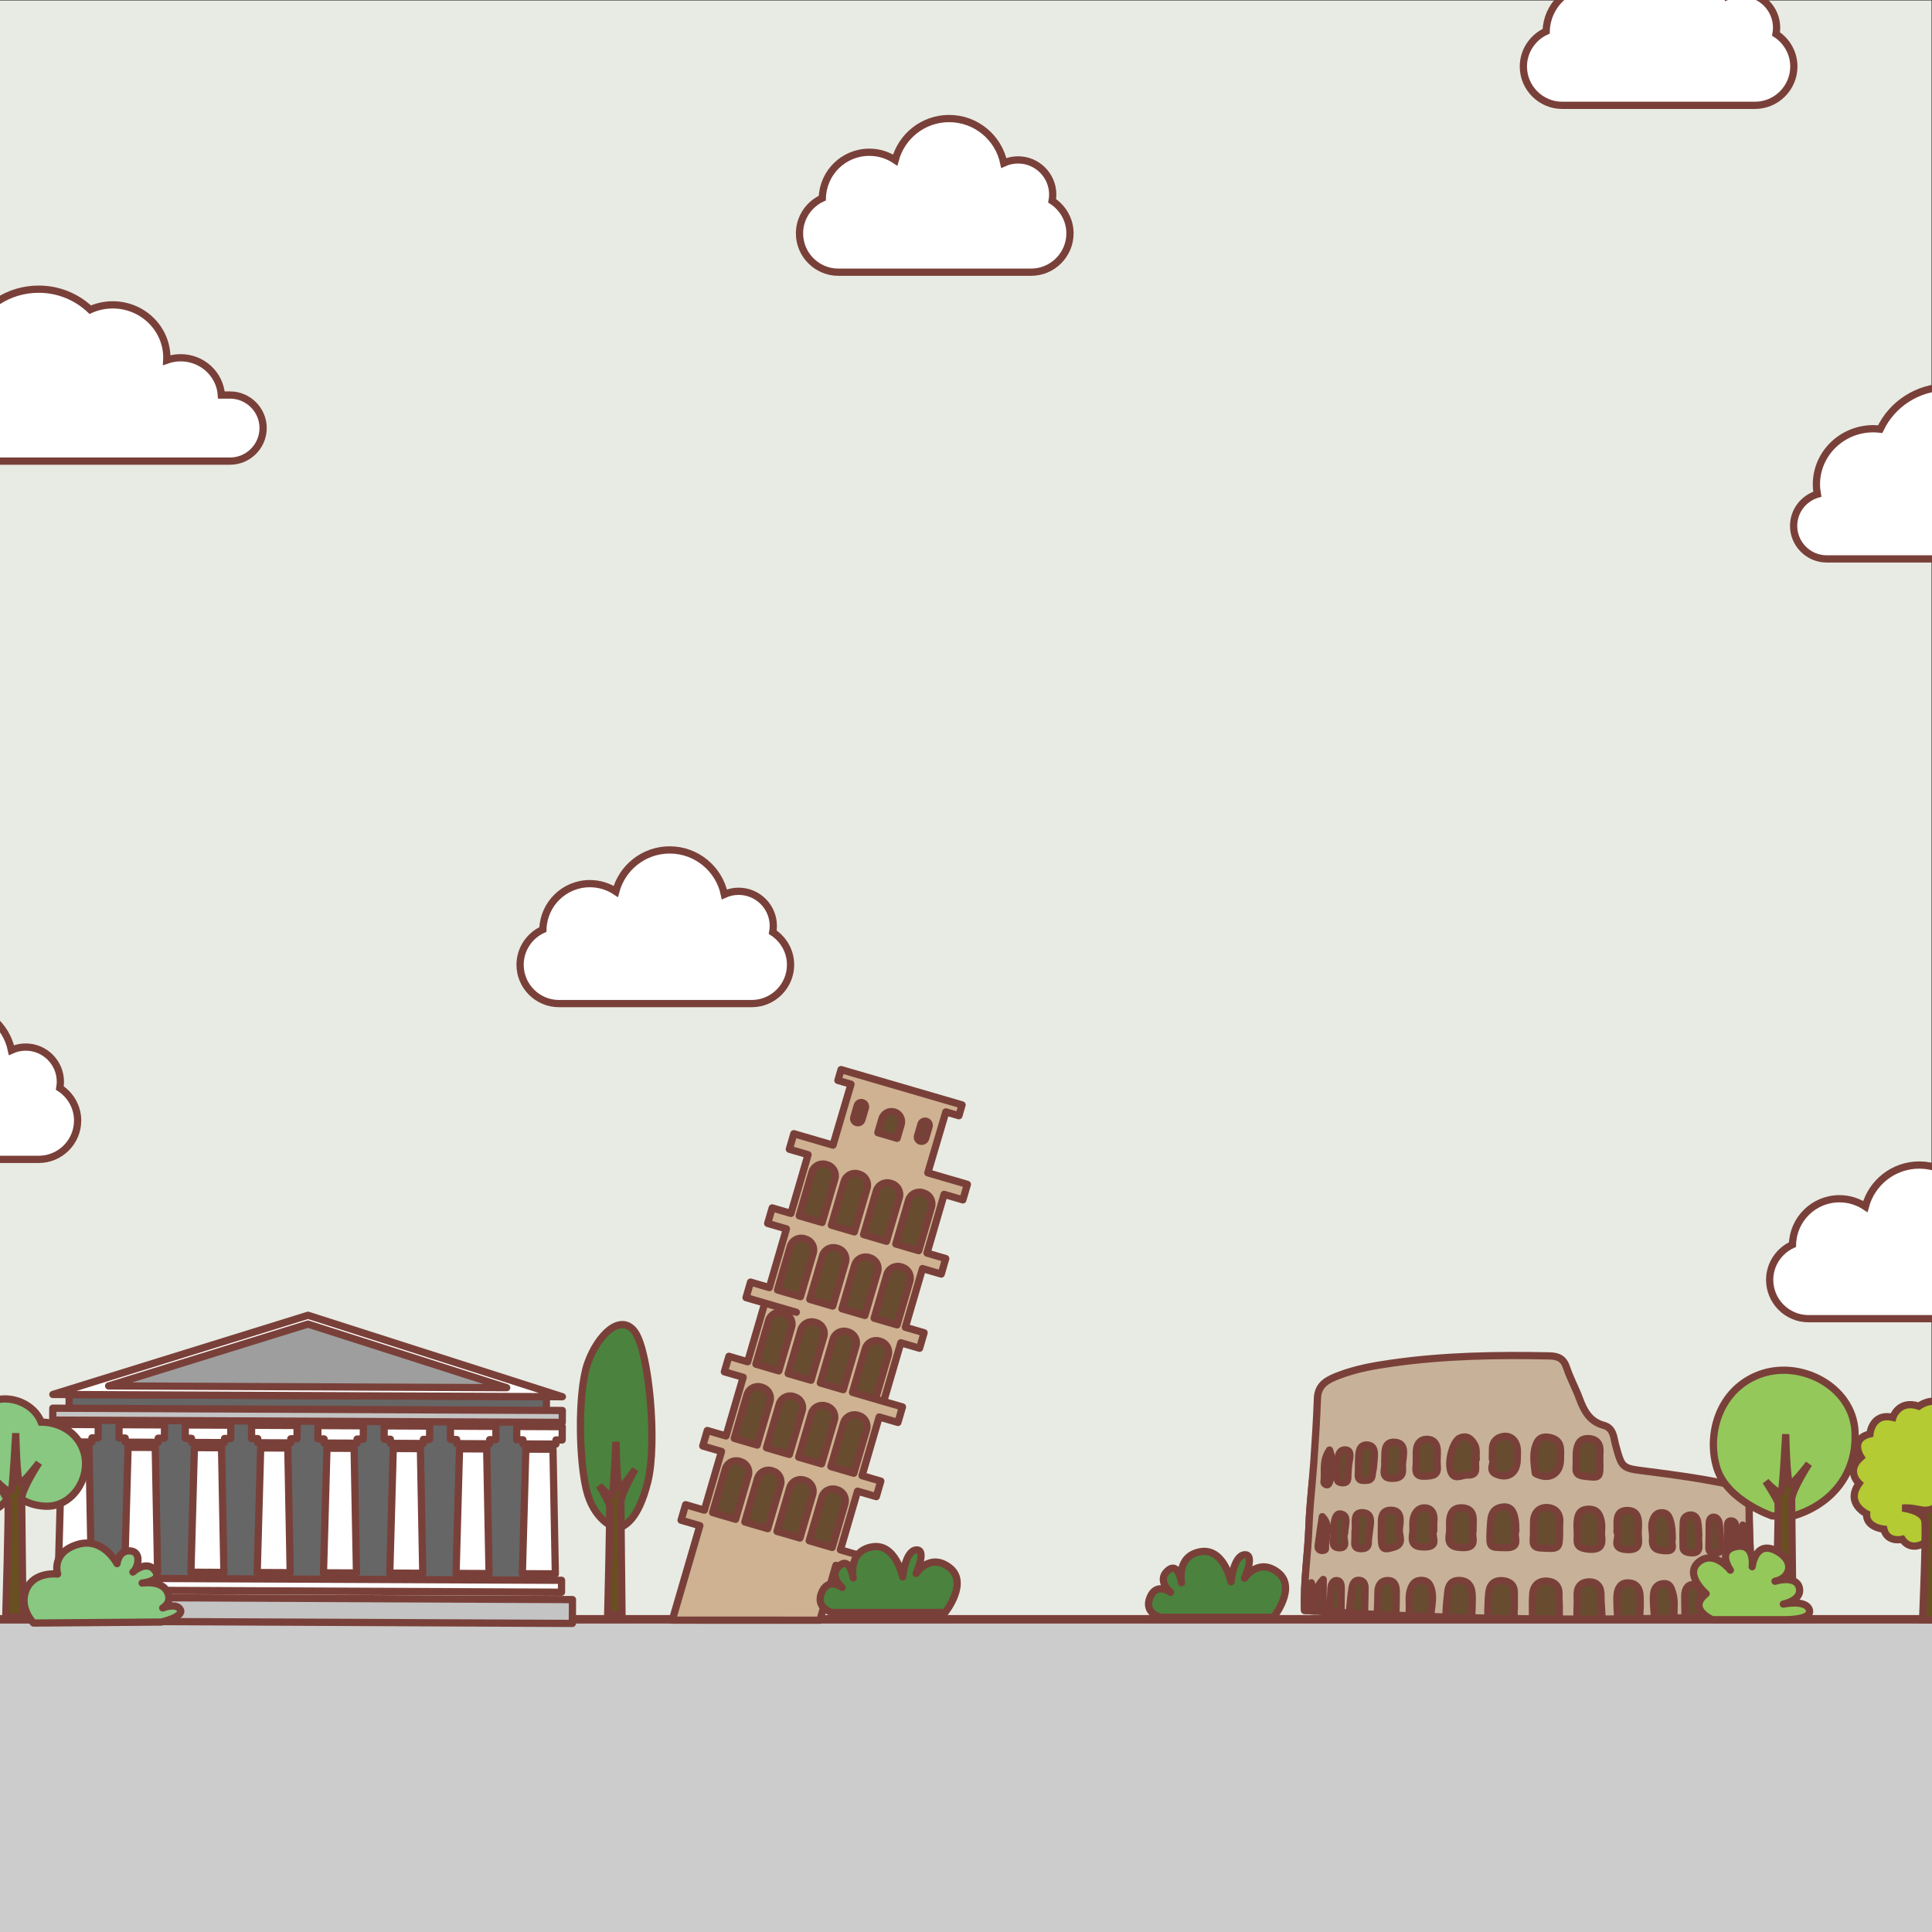 <?xml version="1.0" encoding="UTF-8" standalone="no"?>
<!-- Created with Inkscape (http://www.inkscape.org/) -->

<svg
   xmlns:dc="http://purl.org/dc/elements/1.1/"
   xmlns:cc="http://creativecommons.org/ns#"
   xmlns:rdf="http://www.w3.org/1999/02/22-rdf-syntax-ns#"
   xmlns:svg="http://www.w3.org/2000/svg"
   xmlns="http://www.w3.org/2000/svg"
   xmlns:sodipodi="http://sodipodi.sourceforge.net/DTD/sodipodi-0.dtd"
   xmlns:inkscape="http://www.inkscape.org/namespaces/inkscape"
   version="1.1"
   id="svg2"
   xml:space="preserve"
   width="2133.333"
   height="2133.333"
   viewBox="0 0 2133.333 2133.333"
   sodipodi:docname="warrior-bg.svg"
   inkscape:version="0.92.4 (unknown)"><rect x="0" y="0" width="2133.333" height="2133.333" fill="#333333" stroke="none"/><defs
     id="defs6"><clipPath
       clipPathUnits="userSpaceOnUse"
       id="clipPath20"><path
         d="M 0,1600 H 1600 V 0 H 0 Z"
         id="path18"
         inkscape:connector-curvature="0" /></clipPath></defs><sodipodi:namedview
     pagecolor="#ffffff"
     bordercolor="#666666"
     borderopacity="1"
     objecttolerance="10"
     gridtolerance="10"
     guidetolerance="10"
     inkscape:pageopacity="0"
     inkscape:pageshadow="2"
     inkscape:window-width="1920"
     inkscape:window-height="1016"
     id="namedview4"
     showgrid="false"
     inkscape:zoom="0.22125001"
     inkscape:cx="1415.8966"
     inkscape:cy="797.4236"
     inkscape:window-x="0"
     inkscape:window-y="27"
     inkscape:window-maximized="1"
     inkscape:current-layer="g10" /><g
     id="g10"
     inkscape:groupmode="layer"
     inkscape:label="4 war CHARACTERS"
     transform="matrix(1.333,0,0,-1.333,0,2133.333)"><path
       d="M -1.0517579e-5,259 H 1600 V 1600 H -1.0517579e-5 Z"
       style="fill:#e8ebe3;fill-opacity:1;fill-rule:nonzero;stroke:none"
       id="path12"
       inkscape:connector-curvature="0" /><path
       d="M -34,259 H 1626 V 1619 H -34 Z"
       style="fill:none;stroke:#794039;stroke-width:7;stroke-linecap:round;stroke-linejoin:round;stroke-miterlimit:10;stroke-dasharray:none;stroke-opacity:1"
       id="path22"
       inkscape:connector-curvature="0" /><g
       id="g24"
       transform="translate(1471.181,1572.273)"><path
         d="m 0,0 c 0.305,1.677 0.488,3.397 0.488,5.162 0,15.871 -12.866,28.736 -28.736,28.736 -4.21,0 -8.197,-0.926 -11.799,-2.553 -4.368,21.016 -22.984,36.81 -45.296,36.81 -21.436,0 -39.416,-14.599 -44.671,-34.382 -6.156,4.073 -13.526,6.457 -21.46,6.457 -21.188,0 -38.389,-16.921 -38.915,-37.982 -11.103,-5.079 -18.882,-16.279 -18.882,-29.232 0,-17.68 14.466,-32.146 32.146,-32.146 H -17.37 c 17.68,0 32.146,14.466 32.146,32.146 C 14.776,-15.696 8.865,-5.739 0,0"
         style="fill:#ffffff;fill-opacity:1;fill-rule:nonzero;stroke:none"
         id="path26"
         inkscape:connector-curvature="0" /></g><g
       id="g28"
       transform="translate(1471.181,1572.273)"><path
         d="m 0,0 c 0.305,1.677 0.488,3.397 0.488,5.162 0,15.871 -12.866,28.736 -28.736,28.736 -4.21,0 -8.197,-0.926 -11.799,-2.553 -4.368,21.016 -22.984,36.81 -45.296,36.81 -21.436,0 -39.416,-14.599 -44.671,-34.382 -6.156,4.073 -13.526,6.457 -21.46,6.457 -21.188,0 -38.389,-16.921 -38.915,-37.982 -11.103,-5.079 -18.882,-16.279 -18.882,-29.232 0,-17.68 14.466,-32.146 32.146,-32.146 H -17.37 c 17.68,0 32.146,14.466 32.146,32.146 C 14.776,-15.696 8.865,-5.739 0,0 Z"
         style="fill:none;stroke:#794039;stroke-width:6;stroke-linecap:butt;stroke-linejoin:miter;stroke-miterlimit:10;stroke-dasharray:none;stroke-opacity:1"
         id="path30"
         inkscape:connector-curvature="0" /></g><g
       id="g32"
       transform="translate(871.553,1434.048)"><path
         d="m 0,0 c 0.305,1.677 0.488,3.397 0.488,5.162 0,15.871 -12.866,28.736 -28.736,28.736 -4.21,0 -8.197,-0.926 -11.799,-2.553 -4.368,21.016 -22.984,36.81 -45.296,36.81 -21.436,0 -39.416,-14.599 -44.671,-34.382 -6.156,4.073 -13.526,6.457 -21.46,6.457 -21.188,0 -38.389,-16.921 -38.915,-37.982 -11.103,-5.079 -18.882,-16.279 -18.882,-29.232 0,-17.68 14.466,-32.146 32.146,-32.146 H -17.37 c 17.68,0 32.145,14.466 32.145,32.146 C 14.775,-15.696 8.865,-5.739 0,0"
         style="fill:#ffffff;fill-opacity:1;fill-rule:nonzero;stroke:none"
         id="path34"
         inkscape:connector-curvature="0" /></g><g
       id="g36"
       transform="translate(871.553,1434.048)"><path
         d="m 0,0 c 0.305,1.677 0.488,3.397 0.488,5.162 0,15.871 -12.866,28.736 -28.736,28.736 -4.21,0 -8.197,-0.926 -11.799,-2.553 -4.368,21.016 -22.984,36.81 -45.296,36.81 -21.436,0 -39.416,-14.599 -44.671,-34.382 -6.156,4.073 -13.526,6.457 -21.46,6.457 -21.188,0 -38.389,-16.921 -38.915,-37.982 -11.103,-5.079 -18.882,-16.279 -18.882,-29.232 0,-17.68 14.466,-32.146 32.146,-32.146 H -17.37 c 17.68,0 32.145,14.466 32.145,32.146 C 14.775,-15.696 8.865,-5.739 0,0 Z"
         style="fill:none;stroke:#794039;stroke-width:6;stroke-linecap:butt;stroke-linejoin:miter;stroke-miterlimit:10;stroke-dasharray:none;stroke-opacity:1"
         id="path38"
         inkscape:connector-curvature="0" /></g><g
       id="g40"
       transform="translate(640.098,828.198)"><path
         d="m 0,0 c 0.305,1.677 0.488,3.397 0.488,5.162 0,15.871 -12.866,28.736 -28.736,28.736 -4.21,0 -8.197,-0.926 -11.799,-2.553 -4.368,21.016 -22.984,36.81 -45.296,36.81 -21.436,0 -39.416,-14.599 -44.671,-34.382 -6.156,4.073 -13.526,6.457 -21.46,6.457 -21.188,0 -38.389,-16.921 -38.915,-37.982 -11.103,-5.079 -18.882,-16.279 -18.882,-29.232 0,-17.68 14.466,-32.146 32.146,-32.146 H -17.37 c 17.68,0 32.145,14.466 32.145,32.146 C 14.775,-15.696 8.865,-5.739 0,0"
         style="fill:#ffffff;fill-opacity:1;fill-rule:nonzero;stroke:none"
         id="path42"
         inkscape:connector-curvature="0" /></g><g
       id="g44"
       transform="translate(640.098,828.198)"><path
         d="m 0,0 c 0.305,1.677 0.488,3.397 0.488,5.162 0,15.871 -12.866,28.736 -28.736,28.736 -4.21,0 -8.197,-0.926 -11.799,-2.553 -4.368,21.016 -22.984,36.81 -45.296,36.81 -21.436,0 -39.416,-14.599 -44.671,-34.382 -6.156,4.073 -13.526,6.457 -21.46,6.457 -21.188,0 -38.389,-16.921 -38.915,-37.982 -11.103,-5.079 -18.882,-16.279 -18.882,-29.232 0,-17.68 14.466,-32.146 32.146,-32.146 H -17.37 c 17.68,0 32.145,14.466 32.145,32.146 C 14.775,-15.696 8.865,-5.739 0,0 Z"
         style="fill:none;stroke:#794039;stroke-width:6;stroke-linecap:butt;stroke-linejoin:miter;stroke-miterlimit:10;stroke-dasharray:none;stroke-opacity:1"
         id="path46"
         inkscape:connector-curvature="0" /></g><g
       id="g48"
       transform="translate(190.581,1273.172)"><path
         d="m 0,0 h -7.193 c -1.183,17.244 -15.833,30.884 -33.779,30.884 -4.048,0 -7.912,-0.73 -11.511,-2.001 0.031,0.668 0.103,1.325 0.103,2.001 0,24.195 -20.071,43.809 -44.83,43.809 -6.65,0 -12.94,-1.453 -18.616,-3.992 -11.049,10.495 -26.105,16.983 -42.731,16.983 -24.736,0 -45.998,-14.337 -55.703,-34.946 -1.854,0.217 -3.73,0.36 -5.643,0.36 -26.063,0 -47.19,-20.646 -47.19,-46.114 0,-2.775 0.294,-5.478 0.775,-8.118 -11.323,-3.355 -19.651,-13.864 -19.651,-26.238 0,-15.054 12.317,-27.371 27.371,-27.371 H 0 c 15.054,0 27.371,12.317 27.371,27.371 C 27.371,-12.318 15.054,0 0,0"
         style="fill:#ffffff;fill-opacity:1;fill-rule:nonzero;stroke:none"
         id="path50"
         inkscape:connector-curvature="0" /></g><g
       id="g52"
       transform="translate(190.581,1273.172)"><path
         d="m 0,0 h -7.193 c -1.183,17.244 -15.833,30.884 -33.779,30.884 -4.048,0 -7.912,-0.73 -11.511,-2.001 0.031,0.668 0.103,1.325 0.103,2.001 0,24.195 -20.071,43.809 -44.83,43.809 -6.65,0 -12.94,-1.453 -18.616,-3.992 -11.049,10.495 -26.105,16.983 -42.731,16.983 -24.736,0 -45.998,-14.337 -55.703,-34.946 -1.854,0.217 -3.73,0.36 -5.643,0.36 -26.063,0 -47.19,-20.646 -47.19,-46.114 0,-2.775 0.294,-5.478 0.775,-8.118 -11.323,-3.355 -19.651,-13.864 -19.651,-26.238 0,-15.054 12.317,-27.371 27.371,-27.371 H 0 c 15.054,0 27.371,12.317 27.371,27.371 C 27.371,-12.318 15.054,0 0,0 Z"
         style="fill:none;stroke:#794039;stroke-width:6;stroke-linecap:butt;stroke-linejoin:miter;stroke-miterlimit:10;stroke-dasharray:none;stroke-opacity:1"
         id="path54"
         inkscape:connector-curvature="0" /></g><g
       id="g56"
       transform="translate(1771.739,1192.164)"><path
         d="m 0,0 h -7.193 c -1.183,17.244 -15.833,30.884 -33.779,30.884 -4.048,0 -7.912,-0.73 -11.511,-2.001 0.031,0.668 0.103,1.325 0.103,2.001 0,24.195 -20.071,43.809 -44.83,43.809 -6.65,0 -12.94,-1.453 -18.616,-3.992 -11.049,10.495 -26.105,16.983 -42.731,16.983 -24.736,0 -45.998,-14.337 -55.703,-34.946 -1.854,0.217 -3.73,0.361 -5.643,0.361 -26.063,0 -47.19,-20.647 -47.19,-46.115 0,-2.775 0.294,-5.478 0.775,-8.118 -11.323,-3.355 -19.651,-13.864 -19.651,-26.238 0,-15.054 12.317,-27.371 27.371,-27.371 H 0 c 15.054,0 27.371,12.317 27.371,27.371 C 27.371,-12.318 15.054,0 0,0"
         style="fill:#ffffff;fill-opacity:1;fill-rule:nonzero;stroke:none"
         id="path58"
         inkscape:connector-curvature="0" /></g><g
       id="g60"
       transform="translate(1771.739,1192.164)"><path
         d="m 0,0 h -7.193 c -1.183,17.244 -15.833,30.884 -33.779,30.884 -4.048,0 -7.912,-0.73 -11.511,-2.001 0.031,0.668 0.103,1.325 0.103,2.001 0,24.195 -20.071,43.809 -44.83,43.809 -6.65,0 -12.94,-1.453 -18.616,-3.992 -11.049,10.495 -26.105,16.983 -42.731,16.983 -24.736,0 -45.998,-14.337 -55.703,-34.946 -1.854,0.217 -3.73,0.361 -5.643,0.361 -26.063,0 -47.19,-20.647 -47.19,-46.115 0,-2.775 0.294,-5.478 0.775,-8.118 -11.323,-3.355 -19.651,-13.864 -19.651,-26.238 0,-15.054 12.317,-27.371 27.371,-27.371 H 0 c 15.054,0 27.371,12.317 27.371,27.371 C 27.371,-12.318 15.054,0 0,0 Z"
         style="fill:none;stroke:#794039;stroke-width:6;stroke-linecap:butt;stroke-linejoin:miter;stroke-miterlimit:10;stroke-dasharray:none;stroke-opacity:1"
         id="path62"
         inkscape:connector-curvature="0" /></g><path
       d="M -34,259 H 1626 V -37 H -34 Z"
       style="fill:#cccccc;fill-opacity:1;fill-rule:nonzero;stroke:#794039;stroke-width:7;stroke-linecap:round;stroke-linejoin:round;stroke-miterlimit:10;stroke-dasharray:none;stroke-opacity:1"
       id="path64"
       inkscape:connector-curvature="0" /><g
       id="g66"
       transform="translate(1451.873,262.44)"><path
         d="m 0,0 c -0.75,-0.038 -1.503,-0.058 -2.253,-0.099 -1.559,-0.074 -3.142,-0.151 -4.724,-0.23 -1.183,-0.048 -2.369,-0.114 -3.574,-0.162 -2.214,-0.1 -4.427,-0.2 -6.664,-0.299 -2.308,-0.078 -4.62,-0.176 -6.952,-0.269 -3.514,-0.145 -7.071,-0.267 -10.649,-0.411 -2.529,-0.07 -5.059,-0.164 -7.609,-0.255 -4.504,-0.137 -9.044,-0.273 -13.627,-0.392 -3.021,-0.096 -6.062,-0.175 -9.106,-0.231 l -0.001,-0.022 c -5.431,-0.113 -10.925,-0.241 -16.451,-0.357 -3.892,-0.052 -7.82,-0.129 -11.747,-0.18 -6.242,-0.091 -12.52,-0.165 -18.876,-0.214 -4.05,-0.052 -8.136,-0.081 -12.265,-0.113 -7.104,-0.03 -14.287,-0.039 -21.533,-0.025 -4.283,-0.006 -8.609,0.011 -12.95,0.028 -8.01,0.031 -16.102,0.106 -24.269,0.202 -4.404,0.037 -8.801,0.095 -13.244,0.173 -7.75,0.103 -15.583,0.252 -23.435,0.419 -4.086,0.09 -8.168,0.197 -12.269,0.305 -2.012,0.032 -4.027,0.085 -6.038,0.138 -5.464,0.143 -10.887,0.308 -16.31,0.469 -3.927,0.125 -7.835,0.246 -11.717,0.388 -6.211,0.203 -12.386,0.423 -18.536,0.664 -3.546,0.133 -7.081,0.266 -10.611,0.421 -5.279,0.214 -10.542,0.456 -15.789,0.691 -3.426,0.169 -6.841,0.321 -10.232,0.485 -4.277,0.214 -8.515,0.444 -12.732,0.653 -2.287,0.117 -4.573,0.257 -6.864,0.378 -3.564,0.191 -7.133,0.383 -10.681,0.597 -1.436,0.077 -2.891,0.177 -4.336,0.255 -2.326,0.136 -4.628,0.276 -6.934,0.416 -1.34,0.097 -2.661,0.171 -3.982,0.264 -0.966,0.043 -1.931,0.108 -2.876,0.172 -0.455,0.034 -0.925,0.064 -1.38,0.098 -0.907,24.066 2.817,46.313 3.588,68.675 0.454,12.877 1.684,25.713 2.831,38.574 41.067,0.418 84.543,0.081 129.514,-1.104 84.617,-2.229 163.798,-7.157 231.541,-13.914 0.521,-2.066 0.77,-4.483 0.776,-7.266 C -2.92,61.507 -1.055,34.095 0.018,6.693 0.107,4.674 0.07,2.645 0,0"
         style="fill:#674c2f;fill-opacity:1;fill-rule:nonzero;stroke:none"
         id="path68"
         inkscape:connector-curvature="0" /></g><g
       id="g70"
       transform="translate(1451.873,262.44)"><path
         d="m 0,0 c -0.75,-0.038 -1.503,-0.058 -2.253,-0.099 -1.559,-0.074 -3.142,-0.151 -4.724,-0.23 -1.183,-0.048 -2.369,-0.114 -3.574,-0.162 -2.214,-0.1 -4.427,-0.2 -6.664,-0.299 -2.308,-0.078 -4.62,-0.176 -6.952,-0.269 -3.514,-0.145 -7.071,-0.267 -10.649,-0.411 -2.529,-0.07 -5.059,-0.164 -7.609,-0.255 -4.504,-0.137 -9.044,-0.273 -13.627,-0.392 -3.021,-0.096 -6.062,-0.175 -9.106,-0.231 l -0.001,-0.022 c -5.431,-0.113 -10.925,-0.241 -16.451,-0.357 -3.892,-0.052 -7.82,-0.129 -11.747,-0.18 -6.242,-0.091 -12.52,-0.165 -18.876,-0.214 -4.05,-0.052 -8.136,-0.081 -12.265,-0.113 -7.104,-0.03 -14.287,-0.039 -21.533,-0.025 -4.283,-0.006 -8.609,0.011 -12.95,0.028 -8.01,0.031 -16.102,0.106 -24.269,0.202 -4.404,0.037 -8.801,0.095 -13.244,0.173 -7.75,0.103 -15.583,0.252 -23.435,0.419 -4.086,0.09 -8.168,0.197 -12.269,0.305 -2.012,0.032 -4.027,0.085 -6.038,0.138 -5.464,0.143 -10.887,0.308 -16.31,0.469 -3.927,0.125 -7.835,0.246 -11.717,0.388 -6.211,0.203 -12.386,0.423 -18.536,0.664 -3.546,0.133 -7.081,0.266 -10.611,0.421 -5.279,0.214 -10.542,0.456 -15.789,0.691 -3.426,0.169 -6.841,0.321 -10.232,0.485 -4.277,0.214 -8.515,0.444 -12.732,0.653 -2.287,0.117 -4.573,0.257 -6.864,0.378 -3.564,0.191 -7.133,0.383 -10.681,0.597 -1.436,0.077 -2.891,0.177 -4.336,0.255 -2.326,0.136 -4.628,0.276 -6.934,0.416 -1.34,0.097 -2.661,0.171 -3.982,0.264 -0.966,0.043 -1.931,0.108 -2.876,0.172 -0.455,0.034 -0.925,0.064 -1.38,0.098 -0.907,24.066 2.817,46.313 3.588,68.675 0.454,12.877 1.684,25.713 2.831,38.574 41.067,0.418 84.543,0.081 129.514,-1.104 84.617,-2.229 163.798,-7.157 231.541,-13.914 0.521,-2.066 0.77,-4.483 0.776,-7.266 C -2.92,61.507 -1.055,34.095 0.018,6.693 0.107,4.674 0.07,2.645 0,0 Z"
         style="fill:none;stroke:#794039;stroke-width:6;stroke-linecap:round;stroke-linejoin:round;stroke-miterlimit:10;stroke-dasharray:none;stroke-opacity:1"
         id="path72"
         inkscape:connector-curvature="0" /></g><g
       id="g74"
       transform="translate(1451.873,262.44)"><path
         d="M 0,0 C -0.75,-0.038 -1.503,-0.058 -2.253,-0.099 -4.729,7.723 -4.209,14.678 -5.371,21.557 -9.999,15.205 -5.814,7.734 -6.977,-0.329 c -1.183,-0.048 -2.369,-0.114 -3.574,-0.162 -0.811,8.946 0.178,17.287 -4.072,24.566 -3.534,-5.262 -3.414,-5.243 -3.01,-20.746 0.024,-1.189 0.34,-2.715 0.418,-4.119 -2.308,-0.078 -4.62,-0.176 -6.952,-0.269 0.075,1.341 0.39,2.793 0.38,3.918 -0.104,5.825 -0.524,11.541 -1.955,17.204 -0.679,2.663 -1.642,5.212 -4.586,5.034 -2.924,-0.157 -3.964,-2.937 -4.072,-5.515 -0.26,-6.865 -0.262,-13.736 -0.404,-20.62 l -0.012,-0.432 c -2.529,-0.07 -5.059,-0.164 -7.609,-0.255 -0.013,0.101 -0.035,0.177 -0.032,0.278 -0.359,5.774 -0.702,11.546 -0.803,17.33 -0.096,4.644 -0.834,9.559 -6.287,9.486 -5.074,-0.088 -6.696,-4.802 -6.739,-9.455 -0.048,-5.429 0.145,-10.861 0.256,-16.292 0.009,-0.591 0.009,-1.187 -0.022,-1.739 -3.021,-0.096 -6.062,-0.175 -9.106,-0.231 -0.062,0.649 -0.06,1.342 -0.08,2.072 -0.081,6.123 0.874,12.298 -0.924,18.341 -1.266,4.257 -2.22,8.648 -8.235,8.016 -5.443,-0.568 -7.384,-4.621 -7.755,-8.953 -0.459,-5.358 0.206,-10.821 0.579,-16.223 0.083,-1.324 0.126,-2.569 -0.037,-3.632 -3.892,-0.052 -7.82,-0.129 -11.747,-0.18 -0.214,0.911 -0.265,1.998 -0.15,3.318 0.395,5.399 0.46,10.865 0.155,16.279 -0.332,5.615 -2.987,9.634 -9.212,10.036 -6.621,0.448 -9.13,-4.123 -9.704,-9.359 -0.606,-5.709 0.032,-11.57 0.292,-17.339 0.068,-1.206 0.004,-2.268 -0.257,-3.149 -4.05,-0.052 -8.136,-0.081 -12.265,-0.113 -0.217,0.636 -0.375,1.413 -0.389,2.38 -0.144,5.788 -0.88,11.572 -0.783,17.349 0.126,7.182 -3.261,11.239 -10.172,11.046 -6.994,-0.21 -9.955,-4.769 -9.587,-11.73 0.222,-4.326 -0.031,-8.683 -0.126,-13.023 -0.041,-2.187 0.257,-4.406 -0.476,-6.047 -4.283,-0.006 -8.609,0.011 -12.95,0.028 -1.063,1.449 -1.384,3.567 -1.229,6.427 0.261,4.67 -0.383,9.406 -0.219,14.096 0.232,7.474 -4.295,10.81 -10.632,10.92 -6.45,0.112 -10.719,-3.86 -11.153,-10.72 -0.306,-4.687 -0.327,-9.405 -0.217,-14.109 0.07,-2.586 0.126,-4.838 -0.819,-6.412 -4.404,0.037 -8.801,0.095 -13.244,0.173 -1.143,1.549 -1.322,3.804 -1.084,6.799 0.38,4.667 -0.066,9.397 0.157,14.108 0.284,6.25 -2.989,9.531 -8.691,10.397 -6.074,0.905 -10.873,-1.55 -12.122,-7.775 -1.065,-5.245 -0.795,-10.755 -1.158,-16.138 -0.164,-2.442 0.38,-5.103 -0.537,-6.972 -4.086,0.09 -8.168,0.197 -12.269,0.305 -0.855,1.974 -0.271,4.766 -0.262,7.368 0.02,4.342 0.408,8.713 0.011,13.026 -0.556,5.995 -3.468,10.198 -10.148,10.471 -6.921,0.302 -9.575,-3.715 -10.053,-9.996 -0.42,-5.399 -1.315,-10.803 -1.338,-16.208 -0.024,-1.642 -0.158,-2.997 -0.558,-4.054 -3.927,0.125 -7.835,0.246 -11.717,0.388 -0.32,1.23 -0.22,2.769 -0.014,4.598 0.71,6.041 1.916,12.13 0.105,18.277 -1.27,4.278 -3.27,7.015 -8.125,7.101 -4.712,0.085 -7.143,-2.26 -8.775,-6.458 -2.457,-6.351 -0.989,-12.885 -1.455,-19.307 -0.093,-1.261 -0.085,-2.484 -0.272,-3.547 -3.546,0.133 -7.081,0.266 -10.611,0.421 -0.111,0.868 -0.105,1.856 -0.057,2.923 0.202,5.422 0.167,10.871 0.231,16.297 0.063,5.228 -1.318,9.826 -7.546,9.515 -5.689,-0.284 -7.618,-4.497 -7.679,-9.808 -0.048,-5.426 -0.207,-10.867 -0.469,-16.29 -0.042,-0.708 -0.115,-1.36 -0.269,-1.946 -3.426,0.169 -6.841,0.321 -10.232,0.485 -0.045,0.574 -0.069,1.167 -0.052,1.781 0.131,6.509 0.366,13.016 0.395,19.511 0.025,3.058 -1.008,5.945 -4.426,6.45 -4.289,0.647 -5.788,-2.986 -6.298,-5.973 -1.165,-6.756 -1.501,-13.659 -2.294,-20.464 -0.03,-0.221 -0.051,-0.437 -0.057,-0.652 -2.287,0.117 -4.573,0.257 -6.864,0.378 -0.008,0.298 0,0.593 0.007,0.888 0.043,6.138 0.047,12.298 0.209,18.45 0.101,3.056 -0.237,6.797 -3.246,7.15 -3.835,0.459 -5.162,-3.434 -5.328,-6.726 -0.329,-6.486 -0.283,-13.019 -2.323,-19.165 -1.436,0.077 -2.891,0.177 -4.336,0.255 0.092,7.97 0.19,16.198 0.309,26.597 -8.341,-8.623 -6.23,-17.66 -7.243,-26.181 -1.34,0.097 -2.661,0.171 -3.982,0.264 -0.591,2.994 0.573,5.987 1.124,8.833 0.888,4.556 1.855,9.071 0.219,14.326 -5.724,-6.719 -2.598,-14.698 -4.219,-22.987 -0.455,0.034 -0.925,0.064 -1.38,0.098 -0.907,24.066 2.817,46.313 3.588,68.675 0.454,12.877 1.684,25.713 2.831,38.574 0.477,5.495 0.943,10.985 1.321,16.482 1.205,17.321 2.296,34.645 2.93,51.975 0.43,11.811 8.96,15.576 17.749,18.956 14.417,5.541 29.664,8.16 44.823,10.308 42.974,6.055 86.236,6.747 129.578,5.865 7.421,-0.156 11.825,-2.306 14.271,-9.771 2.929,-8.825 7.525,-17.098 10.725,-25.848 3.723,-10.102 8.526,-18.794 19.875,-21.878 8.41,-2.274 8.284,-10.069 10.01,-16.43 5.17,-18.788 5.044,-19.064 24.247,-21.486 23.823,-2.992 47.579,-6.243 71.097,-11.341 8.24,-1.798 12.749,-5.116 14.429,-11.85 0.521,-2.066 0.77,-4.483 0.776,-7.266 C -2.92,61.507 -1.055,34.095 0.018,6.693 0.107,4.674 0.07,2.645 0,0"
         style="fill:#c7b299;fill-opacity:1;fill-rule:nonzero;stroke:none"
         id="path76"
         inkscape:connector-curvature="0" /></g><g
       id="g78"
       transform="translate(1451.873,262.44)"><path
         d="M 0,0 C -0.75,-0.038 -1.503,-0.058 -2.253,-0.099 -4.729,7.723 -4.209,14.678 -5.371,21.557 -9.999,15.205 -5.814,7.734 -6.977,-0.329 c -1.183,-0.048 -2.369,-0.114 -3.574,-0.162 -0.811,8.946 0.178,17.287 -4.072,24.566 -3.534,-5.262 -3.414,-5.243 -3.01,-20.746 0.024,-1.189 0.34,-2.715 0.418,-4.119 -2.308,-0.078 -4.62,-0.176 -6.952,-0.269 0.075,1.341 0.39,2.793 0.38,3.918 -0.104,5.825 -0.524,11.541 -1.955,17.204 -0.679,2.663 -1.642,5.212 -4.586,5.034 -2.924,-0.157 -3.964,-2.937 -4.072,-5.515 -0.26,-6.865 -0.262,-13.736 -0.404,-20.62 l -0.012,-0.432 c -2.529,-0.07 -5.059,-0.164 -7.609,-0.255 -0.013,0.101 -0.035,0.177 -0.032,0.278 -0.359,5.774 -0.702,11.546 -0.803,17.33 -0.096,4.644 -0.834,9.559 -6.287,9.486 -5.074,-0.088 -6.696,-4.802 -6.739,-9.455 -0.048,-5.429 0.145,-10.861 0.256,-16.292 0.009,-0.591 0.009,-1.187 -0.022,-1.739 -3.021,-0.096 -6.062,-0.175 -9.106,-0.231 -0.062,0.649 -0.06,1.342 -0.08,2.072 -0.081,6.123 0.874,12.298 -0.924,18.341 -1.266,4.257 -2.22,8.648 -8.235,8.016 -5.443,-0.568 -7.384,-4.621 -7.755,-8.953 -0.459,-5.358 0.206,-10.821 0.579,-16.223 0.083,-1.324 0.126,-2.569 -0.037,-3.632 -3.892,-0.052 -7.82,-0.129 -11.747,-0.18 -0.214,0.911 -0.265,1.998 -0.15,3.318 0.395,5.399 0.46,10.865 0.155,16.279 -0.332,5.615 -2.987,9.634 -9.212,10.036 -6.621,0.448 -9.13,-4.123 -9.704,-9.359 -0.606,-5.709 0.032,-11.57 0.292,-17.339 0.068,-1.206 0.004,-2.268 -0.257,-3.149 -4.05,-0.052 -8.136,-0.081 -12.265,-0.113 -0.217,0.636 -0.375,1.413 -0.389,2.38 -0.144,5.788 -0.88,11.572 -0.783,17.349 0.126,7.182 -3.261,11.239 -10.172,11.046 -6.994,-0.21 -9.955,-4.769 -9.587,-11.73 0.222,-4.326 -0.031,-8.683 -0.126,-13.023 -0.041,-2.187 0.257,-4.406 -0.476,-6.047 -4.283,-0.006 -8.609,0.011 -12.95,0.028 -1.063,1.449 -1.384,3.567 -1.229,6.427 0.261,4.67 -0.383,9.406 -0.219,14.096 0.232,7.474 -4.295,10.81 -10.632,10.92 -6.45,0.112 -10.719,-3.86 -11.153,-10.72 -0.306,-4.687 -0.327,-9.405 -0.217,-14.109 0.07,-2.586 0.126,-4.838 -0.819,-6.412 -4.404,0.037 -8.801,0.095 -13.244,0.173 -1.143,1.549 -1.322,3.804 -1.084,6.799 0.38,4.667 -0.066,9.397 0.157,14.108 0.284,6.25 -2.989,9.531 -8.691,10.397 -6.074,0.905 -10.873,-1.55 -12.122,-7.775 -1.065,-5.245 -0.795,-10.755 -1.158,-16.138 -0.164,-2.442 0.38,-5.103 -0.537,-6.972 -4.086,0.09 -8.168,0.197 -12.269,0.305 -0.855,1.974 -0.271,4.766 -0.262,7.368 0.02,4.342 0.408,8.713 0.011,13.026 -0.556,5.995 -3.468,10.198 -10.148,10.471 -6.921,0.302 -9.575,-3.715 -10.053,-9.996 -0.42,-5.399 -1.315,-10.803 -1.338,-16.208 -0.024,-1.642 -0.158,-2.997 -0.558,-4.054 -3.927,0.125 -7.835,0.246 -11.717,0.388 -0.32,1.23 -0.22,2.769 -0.014,4.598 0.71,6.041 1.916,12.13 0.105,18.277 -1.27,4.278 -3.27,7.015 -8.125,7.101 -4.712,0.085 -7.143,-2.26 -8.775,-6.458 -2.457,-6.351 -0.989,-12.885 -1.455,-19.307 -0.093,-1.261 -0.085,-2.484 -0.272,-3.547 -3.546,0.133 -7.081,0.266 -10.611,0.421 -0.111,0.868 -0.105,1.856 -0.057,2.923 0.202,5.422 0.167,10.871 0.231,16.297 0.063,5.228 -1.318,9.826 -7.546,9.515 -5.689,-0.284 -7.618,-4.497 -7.679,-9.808 -0.048,-5.426 -0.207,-10.867 -0.469,-16.29 -0.042,-0.708 -0.115,-1.36 -0.269,-1.946 -3.426,0.169 -6.841,0.321 -10.232,0.485 -0.045,0.574 -0.069,1.167 -0.052,1.781 0.131,6.509 0.366,13.016 0.395,19.511 0.025,3.058 -1.008,5.945 -4.426,6.45 -4.289,0.647 -5.788,-2.986 -6.298,-5.973 -1.165,-6.756 -1.501,-13.659 -2.294,-20.464 -0.03,-0.221 -0.051,-0.437 -0.057,-0.652 -2.287,0.117 -4.573,0.257 -6.864,0.378 -0.008,0.298 0,0.593 0.007,0.888 0.043,6.138 0.047,12.298 0.209,18.45 0.101,3.056 -0.237,6.797 -3.246,7.15 -3.835,0.459 -5.162,-3.434 -5.328,-6.726 -0.329,-6.486 -0.283,-13.019 -2.323,-19.165 -1.436,0.077 -2.891,0.177 -4.336,0.255 0.092,7.97 0.19,16.198 0.309,26.597 -8.341,-8.623 -6.23,-17.66 -7.243,-26.181 -1.34,0.097 -2.661,0.171 -3.982,0.264 -0.591,2.994 0.573,5.987 1.124,8.833 0.888,4.556 1.855,9.071 0.219,14.326 -5.724,-6.719 -2.598,-14.698 -4.219,-22.987 -0.455,0.034 -0.925,0.064 -1.38,0.098 -0.907,24.066 2.817,46.313 3.588,68.675 0.454,12.877 1.684,25.713 2.831,38.574 0.477,5.495 0.943,10.985 1.321,16.482 1.205,17.321 2.296,34.645 2.93,51.975 0.43,11.811 8.96,15.576 17.749,18.956 14.417,5.541 29.664,8.16 44.823,10.308 42.974,6.055 86.236,6.747 129.578,5.865 7.421,-0.156 11.825,-2.306 14.271,-9.771 2.929,-8.825 7.525,-17.098 10.725,-25.848 3.723,-10.102 8.526,-18.794 19.875,-21.878 8.41,-2.274 8.284,-10.069 10.01,-16.43 5.17,-18.788 5.044,-19.064 24.247,-21.486 23.823,-2.992 47.579,-6.243 71.097,-11.341 8.24,-1.798 12.749,-5.116 14.429,-11.85 0.521,-2.066 0.77,-4.483 0.776,-7.266 C -2.92,61.507 -1.055,34.095 0.018,6.693 0.107,4.674 0.07,2.645 0,0 Z"
         style="fill:none;stroke:#794039;stroke-width:6;stroke-linecap:round;stroke-linejoin:round;stroke-miterlimit:10;stroke-dasharray:none;stroke-opacity:1"
         id="path80"
         inkscape:connector-curvature="0" /></g><g
       id="g82"
       transform="translate(1291.925,331.67)"><path
         d="m 0,0 c 0.031,2.523 -0.101,5.056 0.12,7.56 0.673,7.67 -3.922,12.046 -10.395,12.357 -6.715,0.328 -11.123,-4.293 -11.316,-11.631 -0.137,-5.039 0.122,-10.109 -0.276,-15.125 -0.423,-5.359 2.027,-6.513 6.925,-6.766 C -0.165,-14.369 -0.178,-14.585 0,0"
         style="fill:#674c2f;fill-opacity:1;fill-rule:nonzero;stroke:none"
         id="path84"
         inkscape:connector-curvature="0" /></g><g
       id="g86"
       transform="translate(1291.925,331.67)"><path
         d="m 0,0 c 0.031,2.523 -0.101,5.056 0.12,7.56 0.673,7.67 -3.922,12.046 -10.395,12.357 -6.715,0.328 -11.123,-4.293 -11.316,-11.631 -0.137,-5.039 0.122,-10.109 -0.276,-15.125 -0.423,-5.359 2.027,-6.513 6.925,-6.766 C -0.165,-14.369 -0.178,-14.585 0,0 Z"
         style="fill:none;stroke:#794039;stroke-width:6;stroke-linecap:round;stroke-linejoin:round;stroke-miterlimit:10;stroke-dasharray:none;stroke-opacity:1"
         id="path88"
         inkscape:connector-curvature="0" /></g><g
       id="g90"
       transform="translate(1255.65,332.109)"><path
         d="M 0,0 C 0.12,14.46 -3.017,20.663 -10.413,19.949 -21.677,18.855 -20.495,9.618 -21.222,1.849 -21.293,1.13 -21.272,0.402 -21.299,-0.32 -21.836,-14.071 -21.833,-13.511 -8.087,-13.736 4.918,-13.946 -2.278,-4.189 0,0"
         style="fill:#674c2f;fill-opacity:1;fill-rule:nonzero;stroke:none"
         id="path92"
         inkscape:connector-curvature="0" /></g><g
       id="g94"
       transform="translate(1255.65,332.109)"><path
         d="M 0,0 C 0.12,14.46 -3.017,20.663 -10.413,19.949 -21.677,18.855 -20.495,9.618 -21.222,1.849 -21.293,1.13 -21.272,0.402 -21.299,-0.32 -21.836,-14.071 -21.833,-13.511 -8.087,-13.736 4.918,-13.946 -2.278,-4.189 0,0 Z"
         style="fill:none;stroke:#794039;stroke-width:6;stroke-linecap:round;stroke-linejoin:round;stroke-miterlimit:10;stroke-dasharray:none;stroke-opacity:1"
         id="path96"
         inkscape:connector-curvature="0" /></g><g
       id="g98"
       transform="translate(1292.652,391.296)"><path
         d="m 0,0 c 0.005,0.362 0.015,0.724 0.012,1.081 -0.04,6.715 1.541,14.268 -7.443,16.873 -4.726,1.375 -9.605,1.282 -12.112,-3.921 -3.906,-8.122 -2.33,-16.735 -1.381,-25.215 0.041,-0.403 1.086,-0.743 1.713,-1.025 C -8.686,-16.924 -0.144,-11.491 0,0"
         style="fill:#674c2f;fill-opacity:1;fill-rule:nonzero;stroke:none"
         id="path100"
         inkscape:connector-curvature="0" /></g><g
       id="g102"
       transform="translate(1292.652,391.296)"><path
         d="m 0,0 c 0.005,0.362 0.015,0.724 0.012,1.081 -0.04,6.715 1.541,14.268 -7.443,16.873 -4.726,1.375 -9.605,1.282 -12.112,-3.921 -3.906,-8.122 -2.33,-16.735 -1.381,-25.215 0.041,-0.403 1.086,-0.743 1.713,-1.025 C -8.686,-16.924 -0.144,-11.491 0,0 Z"
         style="fill:none;stroke:#794039;stroke-width:6;stroke-linecap:round;stroke-linejoin:round;stroke-miterlimit:10;stroke-dasharray:none;stroke-opacity:1"
         id="path104"
         inkscape:connector-curvature="0" /></g><g
       id="g106"
       transform="translate(1222.896,391.594)"><path
         d="m 0,0 c -0.459,4.253 0.692,8.234 -1.348,12.008 -2.693,4.974 -6.219,8.002 -12.161,5.637 -5.521,-2.198 -10.433,-18.859 -7.673,-27.475 2.574,-8.033 9.172,-3.023 13.83,-3.224 C 3.494,-13.525 -2.344,-4.298 0,0"
         style="fill:#674c2f;fill-opacity:1;fill-rule:nonzero;stroke:none"
         id="path108"
         inkscape:connector-curvature="0" /></g><g
       id="g110"
       transform="translate(1222.896,391.594)"><path
         d="m 0,0 c -0.459,4.253 0.692,8.234 -1.348,12.008 -2.693,4.974 -6.219,8.002 -12.161,5.637 -5.521,-2.198 -10.433,-18.859 -7.673,-27.475 2.574,-8.033 9.172,-3.023 13.83,-3.224 C 3.494,-13.525 -2.344,-4.298 0,0 Z"
         style="fill:none;stroke:#794039;stroke-width:6;stroke-linecap:round;stroke-linejoin:round;stroke-miterlimit:10;stroke-dasharray:none;stroke-opacity:1"
         id="path112"
         inkscape:connector-curvature="0" /></g><g
       id="g114"
       transform="translate(1326.565,329.327)"><path
         d="m 0,0 c 0.05,4.147 0.544,7.117 0.027,9.902 -1.082,5.858 -2.861,11.081 -10.689,10.97 -8.228,-0.119 -9.142,-5.65 -9.518,-11.652 -0.255,-3.941 0.476,-7.96 0.126,-11.887 -0.616,-6.859 1.895,-8.698 8.958,-9.481 C 0.913,-13.474 0.999,-7.043 0,0"
         style="fill:#674c2f;fill-opacity:1;fill-rule:nonzero;stroke:none"
         id="path116"
         inkscape:connector-curvature="0" /></g><g
       id="g118"
       transform="translate(1326.565,329.327)"><path
         d="m 0,0 c 0.05,4.147 0.544,7.117 0.027,9.902 -1.082,5.858 -2.861,11.081 -10.689,10.97 -8.228,-0.119 -9.142,-5.65 -9.518,-11.652 -0.255,-3.941 0.476,-7.96 0.126,-11.887 -0.616,-6.859 1.895,-8.698 8.958,-9.481 C 0.913,-13.474 0.999,-7.043 0,0 Z"
         style="fill:none;stroke:#794039;stroke-width:6;stroke-linecap:round;stroke-linejoin:round;stroke-miterlimit:10;stroke-dasharray:none;stroke-opacity:1"
         id="path120"
         inkscape:connector-curvature="0" /></g><g
       id="g122"
       transform="translate(1220.247,332.089)"><path
         d="m 0,0 c 0.041,3.357 -0.004,5.874 0.114,8.382 0.3,6.297 -2.162,10.409 -8.858,10.859 -7.395,0.5 -10.211,-3.972 -10.653,-10.539 -0.237,-3.573 0.304,-7.242 -0.26,-10.748 -1.415,-8.753 1.604,-11.295 10.74,-11.607 C 4.576,-14.12 -1.633,-4.701 0,0"
         style="fill:#674c2f;fill-opacity:1;fill-rule:nonzero;stroke:none"
         id="path124"
         inkscape:connector-curvature="0" /></g><g
       id="g126"
       transform="translate(1220.247,332.089)"><path
         d="m 0,0 c 0.041,3.357 -0.004,5.874 0.114,8.382 0.3,6.297 -2.162,10.409 -8.858,10.859 -7.395,0.5 -10.211,-3.972 -10.653,-10.539 -0.237,-3.573 0.304,-7.242 -0.26,-10.748 -1.415,-8.753 1.604,-11.295 10.74,-11.607 C 4.576,-14.12 -1.633,-4.701 0,0 Z"
         style="fill:none;stroke:#794039;stroke-width:6;stroke-linecap:round;stroke-linejoin:round;stroke-miterlimit:10;stroke-dasharray:none;stroke-opacity:1"
         id="path128"
         inkscape:connector-curvature="0" /></g><g
       id="g130"
       transform="translate(1236.191,391.853)"><path
         d="m 0,0 c 2.147,-3.004 -3.558,-9.314 2.636,-12.27 9.993,-4.762 17.842,0.505 17.972,11.464 0.043,3.604 0.501,7.316 -0.191,10.789 -1.106,5.555 -5.116,9.274 -10.701,8.738 C 4.568,18.221 0.341,15.076 0.12,8.917 0.025,6.39 0.046,3.861 0,0"
         style="fill:#674c2f;fill-opacity:1;fill-rule:nonzero;stroke:none"
         id="path132"
         inkscape:connector-curvature="0" /></g><g
       id="g134"
       transform="translate(1236.191,391.853)"><path
         d="m 0,0 c 2.147,-3.004 -3.558,-9.314 2.636,-12.27 9.993,-4.762 17.842,0.505 17.972,11.464 0.043,3.604 0.501,7.316 -0.191,10.789 -1.106,5.555 -5.116,9.274 -10.701,8.738 C 4.568,18.221 0.341,15.076 0.12,8.917 0.025,6.39 0.046,3.861 0,0 Z"
         style="fill:none;stroke:#794039;stroke-width:6;stroke-linecap:round;stroke-linejoin:round;stroke-miterlimit:10;stroke-dasharray:none;stroke-opacity:1"
         id="path136"
         inkscape:connector-curvature="0" /></g><g
       id="g138"
       transform="translate(1325.228,390.462)"><path
         d="m 0,0 c 0.029,2.149 -0.077,4.304 0.102,6.439 0.574,6.738 -1.878,11.264 -9.067,11.77 -7.506,0.528 -9.79,-4.649 -10.404,-10.801 -0.425,-4.262 0.051,-8.603 -0.287,-12.875 -0.386,-4.866 1.26,-6.754 6.414,-7.371 C 0.383,-14.469 0.351,-14.785 0,0"
         style="fill:#674c2f;fill-opacity:1;fill-rule:nonzero;stroke:none"
         id="path140"
         inkscape:connector-curvature="0" /></g><g
       id="g142"
       transform="translate(1325.228,390.462)"><path
         d="m 0,0 c 0.029,2.149 -0.077,4.304 0.102,6.439 0.574,6.738 -1.878,11.264 -9.067,11.77 -7.506,0.528 -9.79,-4.649 -10.404,-10.801 -0.425,-4.262 0.051,-8.603 -0.287,-12.875 -0.386,-4.866 1.26,-6.754 6.414,-7.371 C 0.383,-14.469 0.351,-14.785 0,0 Z"
         style="fill:none;stroke:#794039;stroke-width:6;stroke-linecap:round;stroke-linejoin:round;stroke-miterlimit:10;stroke-dasharray:none;stroke-opacity:1"
         id="path144"
         inkscape:connector-curvature="0" /></g><g
       id="g146"
       transform="translate(1339.465,331.292)"><path
         d="m 0,0 c 3.013,-4.127 -5.731,-13.323 7.317,-14.451 14.274,-1.238 9.816,8.213 10.24,14.985 0.471,7.495 1.426,17.283 -8.893,17.335 C -2.301,17.924 0.582,7.637 0,0"
         style="fill:#674c2f;fill-opacity:1;fill-rule:nonzero;stroke:none"
         id="path148"
         inkscape:connector-curvature="0" /></g><g
       id="g150"
       transform="translate(1339.465,331.292)"><path
         d="m 0,0 c 3.013,-4.127 -5.731,-13.323 7.317,-14.451 14.274,-1.238 9.816,8.213 10.24,14.985 0.471,7.495 1.426,17.283 -8.893,17.335 C -2.301,17.924 0.582,7.637 0,0 Z"
         style="fill:none;stroke:#794039;stroke-width:6;stroke-linecap:round;stroke-linejoin:round;stroke-miterlimit:10;stroke-dasharray:none;stroke-opacity:1"
         id="path152"
         inkscape:connector-curvature="0" /></g><g
       id="g154"
       transform="translate(1187.664,332.182)"><path
         d="m 0,0 c 0.041,3.37 -0.106,5.904 0.138,8.396 0.583,5.901 -1.881,10.573 -7.629,10.743 -5.447,0.161 -8.79,-4.455 -9.585,-9.848 -0.57,-3.878 0.198,-7.955 -0.423,-11.817 -1.396,-8.63 2.127,-10.868 10.463,-10.689 C 5.487,-12.951 -2.74,-3.555 0,0"
         style="fill:#674c2f;fill-opacity:1;fill-rule:nonzero;stroke:none"
         id="path156"
         inkscape:connector-curvature="0" /></g><g
       id="g158"
       transform="translate(1187.664,332.182)"><path
         d="m 0,0 c 0.041,3.37 -0.106,5.904 0.138,8.396 0.583,5.901 -1.881,10.573 -7.629,10.743 -5.447,0.161 -8.79,-4.455 -9.585,-9.848 -0.57,-3.878 0.198,-7.955 -0.423,-11.817 -1.396,-8.63 2.127,-10.868 10.463,-10.689 C 5.487,-12.951 -2.74,-3.555 0,0 Z"
         style="fill:none;stroke:#794039;stroke-width:6;stroke-linecap:round;stroke-linejoin:round;stroke-miterlimit:10;stroke-dasharray:none;stroke-opacity:1"
         id="path160"
         inkscape:connector-curvature="0" /></g><g
       id="g162"
       transform="translate(1173.27,391.706)"><path
         d="m 0,0 c -0.028,0.001 -0.059,0.001 -0.083,0.002 -0.024,-1.8 0.13,-3.622 -0.099,-5.393 -0.771,-5.968 0.331,-9.238 7.785,-8.745 6.207,0.411 10.551,0.657 9.714,8.561 -0.488,4.624 0.334,9.383 -0.095,14.017 -0.449,4.77 -3.309,7.926 -8.414,7.989 C 3.695,16.493 0.942,13.346 0.18,8.628 -0.275,5.815 0.036,2.881 0,0"
         style="fill:#674c2f;fill-opacity:1;fill-rule:nonzero;stroke:none"
         id="path164"
         inkscape:connector-curvature="0" /></g><g
       id="g166"
       transform="translate(1173.27,391.706)"><path
         d="m 0,0 c -0.028,0.001 -0.059,0.001 -0.083,0.002 -0.024,-1.8 0.13,-3.622 -0.099,-5.393 -0.771,-5.968 0.331,-9.238 7.785,-8.745 6.207,0.411 10.551,0.657 9.714,8.561 -0.488,4.624 0.334,9.383 -0.095,14.017 -0.449,4.77 -3.309,7.926 -8.414,7.989 C 3.695,16.493 0.942,13.346 0.18,8.628 -0.275,5.815 0.036,2.881 0,0 Z"
         style="fill:none;stroke:#794039;stroke-width:6;stroke-linecap:round;stroke-linejoin:round;stroke-miterlimit:10;stroke-dasharray:none;stroke-opacity:1"
         id="path168"
         inkscape:connector-curvature="0" /></g><g
       id="g170"
       transform="translate(1385.271,325.442)"><path
         d="m 0,0 c -0.085,5.652 -0.191,10.623 -1.739,15.501 -1.182,3.715 -2.673,6.518 -7.245,6.365 -4.504,-0.147 -6.177,-3.347 -7.32,-6.736 -1.647,-4.885 0.386,-9.984 -0.079,-14.879 -0.866,-9.085 5.232,-9.679 11.344,-9.87 C 3.531,-9.885 -1.726,-2.791 0,0"
         style="fill:#674c2f;fill-opacity:1;fill-rule:nonzero;stroke:none"
         id="path172"
         inkscape:connector-curvature="0" /></g><g
       id="g174"
       transform="translate(1385.271,325.442)"><path
         d="m 0,0 c -0.085,5.652 -0.191,10.623 -1.739,15.501 -1.182,3.715 -2.673,6.518 -7.245,6.365 -4.504,-0.147 -6.177,-3.347 -7.32,-6.736 -1.647,-4.885 0.386,-9.984 -0.079,-14.879 -0.866,-9.085 5.232,-9.679 11.344,-9.87 C 3.531,-9.885 -1.726,-2.791 0,0 Z"
         style="fill:none;stroke:#794039;stroke-width:6;stroke-linecap:round;stroke-linejoin:round;stroke-miterlimit:10;stroke-dasharray:none;stroke-opacity:1"
         id="path176"
         inkscape:connector-curvature="0" /></g><g
       id="g178"
       transform="translate(1144.234,333.226)"><path
         d="m 0,0 c -0.219,-16.569 0.401,-17.411 10.588,-14.365 8.677,2.592 3.856,9.692 4.354,14.586 C 15.571,6.493 17.797,16.24 7.787,16.159 -1.731,16.083 0.376,6.585 0,0"
         style="fill:#674c2f;fill-opacity:1;fill-rule:nonzero;stroke:none"
         id="path180"
         inkscape:connector-curvature="0" /></g><g
       id="g182"
       transform="translate(1144.234,333.226)"><path
         d="m 0,0 c -0.219,-16.569 0.401,-17.411 10.588,-14.365 8.677,2.592 3.856,9.692 4.354,14.586 C 15.571,6.493 17.797,16.24 7.787,16.159 -1.731,16.083 0.376,6.585 0,0 Z"
         style="fill:none;stroke:#794039;stroke-width:6;stroke-linecap:round;stroke-linejoin:round;stroke-miterlimit:10;stroke-dasharray:none;stroke-opacity:1"
         id="path184"
         inkscape:connector-curvature="0" /></g><g
       id="g186"
       transform="translate(1147.013,389.212)"><path
         d="m 0,0 c 1.009,-5.313 -4.798,-14.451 8.079,-13.356 8.942,0.763 6.295,7.522 6.656,12.067 0.541,6.677 3.679,16.911 -6.12,17.751 C -1.592,17.337 0.592,7.005 0,0"
         style="fill:#674c2f;fill-opacity:1;fill-rule:nonzero;stroke:none"
         id="path188"
         inkscape:connector-curvature="0" /></g><g
       id="g190"
       transform="translate(1147.013,389.212)"><path
         d="m 0,0 c 1.009,-5.313 -4.798,-14.451 8.079,-13.356 8.942,0.763 6.295,7.522 6.656,12.067 0.541,6.677 3.679,16.911 -6.12,17.751 C -1.592,17.337 0.592,7.005 0,0 Z"
         style="fill:none;stroke:#794039;stroke-width:6;stroke-linecap:round;stroke-linejoin:round;stroke-miterlimit:10;stroke-dasharray:none;stroke-opacity:1"
         id="path192"
         inkscape:connector-curvature="0" /></g><g
       id="g194"
       transform="translate(1407.257,328.507)"><path
         d="m 0,0 c -0.246,3.154 -0.211,7.499 -1.028,11.679 -0.555,2.833 -2.495,5.418 -5.967,5.244 -3.221,-0.161 -5.67,-2.295 -5.852,-5.309 -0.432,-7.196 -0.349,-14.434 -0.198,-21.648 0.048,-2.402 1.881,-3.616 4.307,-4.042 C 4.173,-16.34 -1.296,-6.616 0,0"
         style="fill:#674c2f;fill-opacity:1;fill-rule:nonzero;stroke:none"
         id="path196"
         inkscape:connector-curvature="0" /></g><g
       id="g198"
       transform="translate(1407.257,328.507)"><path
         d="m 0,0 c -0.246,3.154 -0.211,7.499 -1.028,11.679 -0.555,2.833 -2.495,5.418 -5.967,5.244 -3.221,-0.161 -5.67,-2.295 -5.852,-5.309 -0.432,-7.196 -0.349,-14.434 -0.198,-21.648 0.048,-2.402 1.881,-3.616 4.307,-4.042 C 4.173,-16.34 -1.296,-6.616 0,0 Z"
         style="fill:none;stroke:#794039;stroke-width:6;stroke-linecap:round;stroke-linejoin:round;stroke-miterlimit:10;stroke-dasharray:none;stroke-opacity:1"
         id="path200"
         inkscape:connector-curvature="0" /></g><g
       id="g202"
       transform="translate(1122.451,331.981)"><path
         d="m 0,0 c -0.039,-3.152 0.069,-5.667 -0.131,-8.152 -0.289,-3.58 -0.055,-6.131 4.739,-6.271 4.584,-0.135 6.615,1.313 6.464,5.96 -0.075,2.12 0.489,4.254 0.644,6.389 C 12.192,4.56 15.759,14.677 6.644,15.347 -2.877,16.048 1.352,5.283 0,0"
         style="fill:#674c2f;fill-opacity:1;fill-rule:nonzero;stroke:none"
         id="path204"
         inkscape:connector-curvature="0" /></g><g
       id="g206"
       transform="translate(1122.451,331.981)"><path
         d="m 0,0 c -0.039,-3.152 0.069,-5.667 -0.131,-8.152 -0.289,-3.58 -0.055,-6.131 4.739,-6.271 4.584,-0.135 6.615,1.313 6.464,5.96 -0.075,2.12 0.489,4.254 0.644,6.389 C 12.192,4.56 15.759,14.677 6.644,15.347 -2.877,16.048 1.352,5.283 0,0 Z"
         style="fill:none;stroke:#794039;stroke-width:6;stroke-linecap:round;stroke-linejoin:round;stroke-miterlimit:10;stroke-dasharray:none;stroke-opacity:1"
         id="path208"
         inkscape:connector-curvature="0" /></g><g
       id="g210"
       transform="translate(1125.3,387.056)"><path
         d="m 0,0 c -0.031,-2.527 0.084,-5.067 -0.129,-7.583 -0.288,-3.438 0.493,-5.503 4.565,-5.406 3.425,0.077 6.588,-0.151 6.949,4.534 0.193,2.511 1.039,4.976 1.152,7.485 C 12.85,5.628 15.666,15.815 7.281,16.367 -1.005,16.912 0.36,6.619 0,0"
         style="fill:#674c2f;fill-opacity:1;fill-rule:nonzero;stroke:none"
         id="path212"
         inkscape:connector-curvature="0" /></g><g
       id="g214"
       transform="translate(1125.3,387.056)"><path
         d="m 0,0 c -0.031,-2.527 0.084,-5.067 -0.129,-7.583 -0.288,-3.438 0.493,-5.503 4.565,-5.406 3.425,0.077 6.588,-0.151 6.949,4.534 0.193,2.511 1.039,4.976 1.152,7.485 C 12.85,5.628 15.666,15.815 7.281,16.367 -1.005,16.912 0.36,6.619 0,0 Z"
         style="fill:none;stroke:#794039;stroke-width:6;stroke-linecap:round;stroke-linejoin:round;stroke-miterlimit:10;stroke-dasharray:none;stroke-opacity:1"
         id="path216"
         inkscape:connector-curvature="0" /></g><g
       id="g218"
       transform="translate(1425.226,320.92)"><path
         d="m 0,0 c -0.252,4.583 -0.358,11.077 -1.092,17.504 -0.271,2.325 -1.91,5.237 -4.637,5.212 -2.912,-0.031 -3.65,-2.755 -3.662,-5.478 C -9.423,10.747 -9.384,4.251 -9.662,-2.233 -9.838,-6.351 -7.633,-6.855 -4.305,-6.881 -0.669,-6.915 1.249,-5.809 0,0"
         style="fill:#674c2f;fill-opacity:1;fill-rule:nonzero;stroke:none"
         id="path220"
         inkscape:connector-curvature="0" /></g><g
       id="g222"
       transform="translate(1425.226,320.92)"><path
         d="m 0,0 c -0.252,4.583 -0.358,11.077 -1.092,17.504 -0.271,2.325 -1.91,5.237 -4.637,5.212 -2.912,-0.031 -3.65,-2.755 -3.662,-5.478 C -9.423,10.747 -9.384,4.251 -9.662,-2.233 -9.838,-6.351 -7.633,-6.855 -4.305,-6.881 -0.669,-6.915 1.249,-5.809 0,0 Z"
         style="fill:none;stroke:#794039;stroke-width:6;stroke-linecap:round;stroke-linejoin:round;stroke-miterlimit:10;stroke-dasharray:none;stroke-opacity:1"
         id="path224"
         inkscape:connector-curvature="0" /></g><g
       id="g226"
       transform="translate(1113.888,330.283)"><path
         d="M 0,0 C 0.021,6.372 3.982,15.055 -3.651,16.027 -8.302,16.623 -9.376,7.144 -8.601,1.51 -7.963,-3.154 -12.433,-11.164 -5.592,-11.944 4.465,-13.083 -2.573,-3.383 0,0"
         style="fill:#674c2f;fill-opacity:1;fill-rule:nonzero;stroke:none"
         id="path228"
         inkscape:connector-curvature="0" /></g><g
       id="g230"
       transform="translate(1113.888,330.283)"><path
         d="M 0,0 C 0.021,6.372 3.982,15.055 -3.651,16.027 -8.302,16.623 -9.376,7.144 -8.601,1.51 -7.963,-3.154 -12.433,-11.164 -5.592,-11.944 4.465,-13.083 -2.573,-3.383 0,0 Z"
         style="fill:none;stroke:#794039;stroke-width:6;stroke-linecap:round;stroke-linejoin:round;stroke-miterlimit:10;stroke-dasharray:none;stroke-opacity:1"
         id="path232"
         inkscape:connector-curvature="0" /></g><g
       id="g234"
       transform="translate(1107.934,384.861)"><path
         d="m 0,0 c -0.028,-2.426 -0.277,-3.907 -0.013,-5.287 0.519,-2.713 -2.018,-6.848 3.454,-7.398 5.833,-0.582 5.067,3.45 5.2,6.98 0.071,1.795 0.36,3.58 0.379,5.374 C 9.082,5.016 13.11,14.147 6.626,14.504 -0.614,14.901 0.461,5.178 0,0"
         style="fill:#674c2f;fill-opacity:1;fill-rule:nonzero;stroke:none"
         id="path236"
         inkscape:connector-curvature="0" /></g><g
       id="g238"
       transform="translate(1107.934,384.861)"><path
         d="m 0,0 c -0.028,-2.426 -0.277,-3.907 -0.013,-5.287 0.519,-2.713 -2.018,-6.848 3.454,-7.398 5.833,-0.582 5.067,3.45 5.2,6.98 0.071,1.795 0.36,3.58 0.379,5.374 C 9.082,5.016 13.11,14.147 6.626,14.504 -0.614,14.901 0.461,5.178 0,0 Z"
         style="fill:none;stroke:#794039;stroke-width:6;stroke-linecap:round;stroke-linejoin:round;stroke-miterlimit:10;stroke-dasharray:none;stroke-opacity:1"
         id="path240"
         inkscape:connector-curvature="0" /></g><g
       id="g242"
       transform="translate(1430.701,327.846)"><path
         d="m 0,0 c 0.234,-3.594 0.279,-7.588 0.814,-11.513 0.355,-2.608 1.66,-4.964 4.996,-4.337 3.273,0.615 2.083,3.101 1.894,5.123 C 7.379,-7.131 7.197,-3.511 6.689,0.057 6.041,4.625 9.275,12.501 3.199,12.693 -1.623,12.845 1.127,4.746 0,0"
         style="fill:#674c2f;fill-opacity:1;fill-rule:nonzero;stroke:none"
         id="path244"
         inkscape:connector-curvature="0" /></g><g
       id="g246"
       transform="translate(1430.701,327.846)"><path
         d="m 0,0 c 0.234,-3.594 0.279,-7.588 0.814,-11.513 0.355,-2.608 1.66,-4.964 4.996,-4.337 3.273,0.615 2.083,3.101 1.894,5.123 C 7.379,-7.131 7.197,-3.511 6.689,0.057 6.041,4.625 9.275,12.501 3.199,12.693 -1.623,12.845 1.127,4.746 0,0 Z"
         style="fill:none;stroke:#794039;stroke-width:6;stroke-linecap:round;stroke-linejoin:round;stroke-miterlimit:10;stroke-dasharray:none;stroke-opacity:1"
         id="path248"
         inkscape:connector-curvature="0" /></g><g
       id="g250"
       transform="translate(1095.357,344.045)"><path
         d="m 0,0 c -1.125,-7.666 -2.349,-15.322 -3.32,-23.01 -0.25,-1.97 -0.574,-4.495 2.555,-4.956 1.524,-0.23 3.551,0.198 3.442,1.595 C 1.94,-17.499 8.052,-8.345 0,0"
         style="fill:#674c2f;fill-opacity:1;fill-rule:nonzero;stroke:none"
         id="path252"
         inkscape:connector-curvature="0" /></g><g
       id="g254"
       transform="translate(1095.357,344.045)"><path
         d="m 0,0 c -1.125,-7.666 -2.349,-15.322 -3.32,-23.01 -0.25,-1.97 -0.574,-4.495 2.555,-4.956 1.524,-0.23 3.551,0.198 3.442,1.595 C 1.94,-17.499 8.052,-8.345 0,0 Z"
         style="fill:none;stroke:#794039;stroke-width:6;stroke-linecap:round;stroke-linejoin:round;stroke-miterlimit:10;stroke-dasharray:none;stroke-opacity:1"
         id="path256"
         inkscape:connector-curvature="0" /></g><g
       id="g258"
       transform="translate(1101.328,399.264)"><path
         d="m 0,0 c -6.409,-9.434 -3.379,-18.337 -4.61,-26.579 -0.097,-0.641 0.917,-1.869 1.655,-2.122 1.7,-0.583 2.514,0.663 2.972,2.129 C 2.569,-18.413 3.739,-10.263 0,0"
         style="fill:#674c2f;fill-opacity:1;fill-rule:nonzero;stroke:none"
         id="path260"
         inkscape:connector-curvature="0" /></g><g
       id="g262"
       transform="translate(1101.328,399.264)"><path
         d="m 0,0 c -6.409,-9.434 -3.379,-18.337 -4.61,-26.579 -0.097,-0.641 0.917,-1.869 1.655,-2.122 1.7,-0.583 2.514,0.663 2.972,2.129 C 2.569,-18.413 3.739,-10.263 0,0 Z"
         style="fill:none;stroke:#794039;stroke-width:6;stroke-linecap:round;stroke-linejoin:round;stroke-miterlimit:10;stroke-dasharray:none;stroke-opacity:1"
         id="path264"
         inkscape:connector-curvature="0" /></g><g
       id="g266"
       transform="translate(1443.63,337.069)"><path
         d="M 0,0 C -2.48,-8.112 -2.494,-16.162 2.153,-26.389 1.896,-15.875 3.91,-7.848 0,0"
         style="fill:#674c2f;fill-opacity:1;fill-rule:nonzero;stroke:none"
         id="path268"
         inkscape:connector-curvature="0" /></g><g
       id="g270"
       transform="translate(1443.63,337.069)"><path
         d="M 0,0 C -2.48,-8.112 -2.494,-16.162 2.153,-26.389 1.896,-15.875 3.91,-7.848 0,0 Z"
         style="fill:none;stroke:#794039;stroke-width:6;stroke-linecap:round;stroke-linejoin:round;stroke-miterlimit:10;stroke-dasharray:none;stroke-opacity:1"
         id="path272"
         inkscape:connector-curvature="0" /></g><g
       id="g274"
       transform="translate(451.932,286.46)"><path
         d="m 0,0 -395.341,1.762 0.699,156.997 L 0.7,156.997 Z"
         style="fill:#666666;fill-opacity:1;fill-rule:nonzero;stroke:none"
         id="path276"
         inkscape:connector-curvature="0" /></g><g
       id="g278"
       transform="translate(451.932,286.46)"><path
         d="m 0,0 -395.341,1.762 0.699,156.997 L 0.7,156.997 Z"
         style="fill:none;stroke:#794039;stroke-width:6;stroke-linecap:round;stroke-linejoin:round;stroke-miterlimit:10;stroke-dasharray:none;stroke-opacity:1"
         id="path280"
         inkscape:connector-curvature="0" /></g><g
       id="g282"
       transform="translate(474.128,255.619)"><path
         d="m 0,0 -440.272,1.962 0.087,19.736 440.273,-1.962 z"
         style="fill:#c4c4c4;fill-opacity:1;fill-rule:nonzero;stroke:none"
         id="path284"
         inkscape:connector-curvature="0" /></g><g
       id="g286"
       transform="translate(474.128,255.619)"><path
         d="m 0,0 -440.272,1.962 0.087,19.736 440.273,-1.962 z"
         style="fill:none;stroke:#794039;stroke-width:6;stroke-linecap:round;stroke-linejoin:round;stroke-miterlimit:10;stroke-dasharray:none;stroke-opacity:1"
         id="path288"
         inkscape:connector-curvature="0" /></g><g
       id="g290"
       transform="translate(465.133,281.47)"><path
         d="M 0,0 -422.054,1.881 -422.01,11.75 0.044,9.869 Z"
         style="fill:#ffffff;fill-opacity:1;fill-rule:nonzero;stroke:none"
         id="path292"
         inkscape:connector-curvature="0" /></g><g
       id="g294"
       transform="translate(465.133,281.47)"><path
         d="M 0,0 -422.054,1.881 -422.01,11.75 0.044,9.869 Z"
         style="fill:none;stroke:#794039;stroke-width:6;stroke-linecap:round;stroke-linejoin:round;stroke-miterlimit:10;stroke-dasharray:none;stroke-opacity:1"
         id="path296"
         inkscape:connector-curvature="0" /></g><g
       id="g298"
       transform="translate(465.76,422.154)"><path
         d="m 0,0 -422.054,1.881 0.044,9.865 L 0.044,9.865 Z"
         style="fill:#c4c4c4;fill-opacity:1;fill-rule:nonzero;stroke:none"
         id="path300"
         inkscape:connector-curvature="0" /></g><g
       id="g302"
       transform="translate(465.76,422.154)"><path
         d="m 0,0 -422.054,1.881 0.044,9.865 L 0.044,9.865 Z"
         style="fill:none;stroke:#794039;stroke-width:6;stroke-linecap:round;stroke-linejoin:round;stroke-miterlimit:10;stroke-dasharray:none;stroke-opacity:1"
         id="path304"
         inkscape:connector-curvature="0" /></g><g
       id="g306"
       transform="translate(465.855,443.399)"><path
         d="m 0,0 -422.054,1.881 211.324,65.59 z"
         style="fill:#ffffff;fill-opacity:1;fill-rule:nonzero;stroke:none"
         id="path308"
         inkscape:connector-curvature="0" /></g><g
       id="g310"
       transform="translate(465.855,443.399)"><path
         d="m 0,0 -422.054,1.881 211.324,65.59 z"
         style="fill:none;stroke:#794039;stroke-width:6;stroke-linecap:round;stroke-linejoin:round;stroke-miterlimit:10;stroke-dasharray:none;stroke-opacity:1"
         id="path312"
         inkscape:connector-curvature="0" /></g><g
       id="g314"
       transform="translate(419.739,450.879)"><path
         d="m 0,0 -329.759,1.47 165.112,51.247 z"
         style="fill:#9e9e9e;fill-opacity:1;fill-rule:nonzero;stroke:none"
         id="path316"
         inkscape:connector-curvature="0" /></g><g
       id="g318"
       transform="translate(419.739,450.879)"><path
         d="m 0,0 -329.759,1.47 165.112,51.247 z"
         style="fill:none;stroke:#794039;stroke-width:6;stroke-linecap:round;stroke-linejoin:round;stroke-miterlimit:10;stroke-dasharray:none;stroke-opacity:1"
         id="path320"
         inkscape:connector-curvature="0" /></g><g
       id="g322"
       transform="translate(43.691,420.483)"><path
         d="m 0,0 -0.049,-11.034 5.176,-0.023 -0.015,-3.429 27.326,-0.122 0.015,3.429 5.177,-0.023 0.049,11.034 z m 31.959,-122.096 -27.326,0.122 2.871,103.223 22.504,-0.101 z"
         style="fill:#ffffff;fill-opacity:1;fill-rule:nonzero;stroke:none"
         id="path324"
         inkscape:connector-curvature="0" /></g><g
       id="g326"
       transform="translate(43.691,420.483)"><path
         d="m 0,0 -0.049,-11.034 5.176,-0.023 -0.015,-3.429 27.326,-0.122 0.015,3.429 5.177,-0.023 0.049,11.034 z m 31.959,-122.096 -27.326,0.122 2.871,103.223 22.504,-0.101 z"
         style="fill:none;stroke:#794039;stroke-width:6;stroke-linecap:round;stroke-linejoin:round;stroke-miterlimit:10;stroke-dasharray:none;stroke-opacity:1"
         id="path328"
         inkscape:connector-curvature="0" /></g><g
       id="g330"
       transform="translate(98.602,420.238)"><path
         d="m 0,0 -0.049,-11.034 5.176,-0.023 -0.015,-3.429 27.326,-0.122 0.015,3.429 5.175,-0.023 0.049,11.034 z m 31.959,-122.096 -27.326,0.122 2.869,103.222 22.504,-0.1 z"
         style="fill:#ffffff;fill-opacity:1;fill-rule:nonzero;stroke:none"
         id="path332"
         inkscape:connector-curvature="0" /></g><g
       id="g334"
       transform="translate(98.602,420.238)"><path
         d="m 0,0 -0.049,-11.034 5.176,-0.023 -0.015,-3.429 27.326,-0.122 0.015,3.429 5.175,-0.023 0.049,11.034 z m 31.959,-122.096 -27.326,0.122 2.869,103.222 22.504,-0.1 z"
         style="fill:none;stroke:#794039;stroke-width:6;stroke-linecap:round;stroke-linejoin:round;stroke-miterlimit:10;stroke-dasharray:none;stroke-opacity:1"
         id="path336"
         inkscape:connector-curvature="0" /></g><g
       id="g338"
       transform="translate(153.512,419.994)"><path
         d="m 0,0 -0.049,-11.034 5.177,-0.023 -0.016,-3.429 27.328,-0.122 0.015,3.429 5.175,-0.023 0.049,11.034 z m 31.961,-122.096 -27.328,0.122 2.869,103.222 22.506,-0.1 z"
         style="fill:#ffffff;fill-opacity:1;fill-rule:nonzero;stroke:none"
         id="path340"
         inkscape:connector-curvature="0" /></g><g
       id="g342"
       transform="translate(153.512,419.994)"><path
         d="m 0,0 -0.049,-11.034 5.177,-0.023 -0.016,-3.429 27.328,-0.122 0.015,3.429 5.175,-0.023 0.049,11.034 z m 31.961,-122.096 -27.328,0.122 2.869,103.222 22.506,-0.1 z"
         style="fill:none;stroke:#794039;stroke-width:6;stroke-linecap:round;stroke-linejoin:round;stroke-miterlimit:10;stroke-dasharray:none;stroke-opacity:1"
         id="path344"
         inkscape:connector-curvature="0" /></g><g
       id="g346"
       transform="translate(208.422,419.749)"><path
         d="m 0,0 -0.049,-11.034 5.176,-0.023 -0.015,-3.429 27.328,-0.122 0.015,3.429 5.175,-0.023 0.049,11.034 z m 31.961,-122.095 -27.328,0.121 2.869,103.223 22.506,-0.101 z"
         style="fill:#ffffff;fill-opacity:1;fill-rule:nonzero;stroke:none"
         id="path348"
         inkscape:connector-curvature="0" /></g><g
       id="g350"
       transform="translate(208.422,419.749)"><path
         d="m 0,0 -0.049,-11.034 5.176,-0.023 -0.015,-3.429 27.328,-0.122 0.015,3.429 5.175,-0.023 0.049,11.034 z m 31.961,-122.095 -27.328,0.121 2.869,103.223 22.506,-0.101 z"
         style="fill:none;stroke:#794039;stroke-width:6;stroke-linecap:round;stroke-linejoin:round;stroke-miterlimit:10;stroke-dasharray:none;stroke-opacity:1"
         id="path352"
         inkscape:connector-curvature="0" /></g><g
       id="g354"
       transform="translate(263.332,419.504)"><path
         d="m 0,0 -0.049,-11.034 5.174,-0.023 -0.015,-3.429 27.33,-0.122 0.015,3.429 5.175,-0.023 0.049,11.034 z m 31.961,-122.096 -27.33,0.122 2.873,103.222 22.506,-0.1 z"
         style="fill:#ffffff;fill-opacity:1;fill-rule:nonzero;stroke:none"
         id="path356"
         inkscape:connector-curvature="0" /></g><g
       id="g358"
       transform="translate(263.332,419.504)"><path
         d="m 0,0 -0.049,-11.034 5.174,-0.023 -0.015,-3.429 27.33,-0.122 0.015,3.429 5.175,-0.023 0.049,11.034 z m 31.961,-122.096 -27.33,0.122 2.873,103.222 22.506,-0.1 z"
         style="fill:none;stroke:#794039;stroke-width:6;stroke-linecap:round;stroke-linejoin:round;stroke-miterlimit:10;stroke-dasharray:none;stroke-opacity:1"
         id="path360"
         inkscape:connector-curvature="0" /></g><g
       id="g362"
       transform="translate(318.244,419.26)"><path
         d="m 0,0 -0.049,-11.034 5.176,-0.023 -0.015,-3.429 27.324,-0.122 0.015,3.429 5.177,-0.023 0.049,11.034 z m 31.957,-122.096 -27.324,0.122 2.871,103.222 22.504,-0.1 z"
         style="fill:#ffffff;fill-opacity:1;fill-rule:nonzero;stroke:none"
         id="path364"
         inkscape:connector-curvature="0" /></g><g
       id="g366"
       transform="translate(318.244,419.26)"><path
         d="m 0,0 -0.049,-11.034 5.176,-0.023 -0.015,-3.429 27.324,-0.122 0.015,3.429 5.177,-0.023 0.049,11.034 z m 31.957,-122.096 -27.324,0.122 2.871,103.222 22.504,-0.1 z"
         style="fill:none;stroke:#794039;stroke-width:6;stroke-linecap:round;stroke-linejoin:round;stroke-miterlimit:10;stroke-dasharray:none;stroke-opacity:1"
         id="path368"
         inkscape:connector-curvature="0" /></g><g
       id="g370"
       transform="translate(373.156,419.015)"><path
         d="m 0,0 -0.049,-11.034 5.176,-0.023 -0.015,-3.429 27.326,-0.122 0.015,3.429 5.172,-0.023 0.05,11.034 z m 31.959,-122.095 -27.326,0.121 2.869,103.223 22.504,-0.101 z"
         style="fill:#ffffff;fill-opacity:1;fill-rule:nonzero;stroke:none"
         id="path372"
         inkscape:connector-curvature="0" /></g><g
       id="g374"
       transform="translate(373.156,419.015)"><path
         d="m 0,0 -0.049,-11.034 5.176,-0.023 -0.015,-3.429 27.326,-0.122 0.015,3.429 5.172,-0.023 0.05,11.034 z m 31.959,-122.095 -27.326,0.121 2.869,103.223 22.504,-0.101 z"
         style="fill:none;stroke:#794039;stroke-width:6;stroke-linecap:round;stroke-linejoin:round;stroke-miterlimit:10;stroke-dasharray:none;stroke-opacity:1"
         id="path376"
         inkscape:connector-curvature="0" /></g><g
       id="g378"
       transform="translate(428.066,418.77)"><path
         d="m 0,0 -0.049,-11.034 5.176,-0.023 -0.015,-3.429 27.328,-0.122 0.015,3.429 5.174,-0.023 0.05,11.034 z m 31.961,-122.096 -27.328,0.122 2.869,103.222 22.504,-0.1 z"
         style="fill:#ffffff;fill-opacity:1;fill-rule:nonzero;stroke:none"
         id="path380"
         inkscape:connector-curvature="0" /></g><g
       id="g382"
       transform="translate(428.066,418.77)"><path
         d="m 0,0 -0.049,-11.034 5.176,-0.023 -0.015,-3.429 27.328,-0.122 0.015,3.429 5.174,-0.023 0.05,11.034 z m 31.961,-122.096 -27.328,0.122 2.869,103.222 22.504,-0.1 z"
         style="fill:none;stroke:#794039;stroke-width:6;stroke-linecap:round;stroke-linejoin:round;stroke-miterlimit:10;stroke-dasharray:none;stroke-opacity:1"
         id="path384"
         inkscape:connector-curvature="0" /></g><g
       id="g386"
       transform="translate(732.025,439.49)"><path
         d="M 0,0 V -0.018 L -5.306,1.525 V 1.543 Z"
         style="fill:#674c2f;fill-opacity:1;fill-rule:nonzero;stroke:none"
         id="path388"
         inkscape:connector-curvature="0" /></g><g
       id="g390"
       transform="translate(732.025,439.49)"><path
         d="M 0,0 V -0.018 L -5.306,1.525 V 1.543 Z"
         style="fill:none;stroke:#794039;stroke-width:6;stroke-linecap:round;stroke-linejoin:round;stroke-miterlimit:10;stroke-dasharray:none;stroke-opacity:1"
         id="path392"
         inkscape:connector-curvature="0" /></g><g
       id="g394"
       transform="translate(716.9,497.693)"><path
         d="M 0,0 -16.235,-53.689 8.297,-61.473 25.114,-8.701 Z"
         style="fill:#674c2f;fill-opacity:1;fill-rule:nonzero;stroke:none"
         id="path396"
         inkscape:connector-curvature="0" /></g><g
       id="g398"
       transform="translate(716.9,497.693)"><path
         d="M 0,0 -16.235,-53.689 8.297,-61.473 25.114,-8.701 Z"
         style="fill:none;stroke:#794039;stroke-width:6;stroke-linecap:round;stroke-linejoin:round;stroke-miterlimit:10;stroke-dasharray:none;stroke-opacity:1"
         id="path400"
         inkscape:connector-curvature="0" /></g><g
       id="g402"
       transform="translate(725.199,441.469)"><path
         d="m 0,0 -19.016,5.55 10.549,36.145 c 1.443,4.974 6.653,7.829 11.626,6.368 l 1.006,-0.276 c 4.974,-1.461 7.827,-6.672 6.368,-11.642 z m 72.406,165.007 3.747,12.844 -32.769,9.562 14.919,50.468 10.835,-3.163 2.605,8.959 -23.514,6.857 -76.732,22.387 -2.61,-8.96 10.835,-3.162 -14.896,-50.466 -32.44,9.464 -3.732,-12.844 15.527,-4.525 -14.185,-48.633 -15.531,4.545 -3.747,-12.844 15.523,-4.523 -14.166,-48.637 -15.547,4.547 -3.736,-12.846 41.651,-12.149 -26.124,7.606 -14.185,-48.612 -15.527,4.524 -3.756,-12.824 15.547,-4.545 -14.182,-48.612 -15.531,4.522 -3.751,-12.822 15.527,-4.545 -14.19,-48.614 -15.527,4.523 -3.755,-12.841 15.55,-4.527 -22.842,-78.264 122.278,-0.048 13.262,45.438 15.523,-4.529 3.751,12.847 -15.527,4.522 14.17,48.613 15.547,-4.523 3.732,12.844 -15.527,4.526 14.189,48.612 15.527,-4.523 3.756,12.844 -15.551,4.523 -5.306,1.543 v 0.018 l 5.306,-1.543 14.185,48.597 15.531,-4.527 3.752,12.842 -15.527,4.527 14.19,48.633 15.527,-4.545 3.731,12.844 -15.527,4.525 14.19,48.635 z"
         style="fill:#ceb292;fill-opacity:1;fill-rule:nonzero;stroke:none"
         id="path404"
         inkscape:connector-curvature="0" /></g><g
       id="g406"
       transform="translate(725.199,441.469)"><path
         d="m 0,0 -19.016,5.55 10.549,36.145 c 1.443,4.974 6.653,7.829 11.626,6.368 l 1.006,-0.276 c 4.974,-1.461 7.827,-6.672 6.368,-11.642 z m 72.406,165.007 3.747,12.844 -32.769,9.562 14.919,50.468 10.835,-3.163 2.605,8.959 -23.514,6.857 -76.732,22.387 -2.61,-8.96 10.835,-3.162 -14.896,-50.466 -32.44,9.464 -3.732,-12.844 15.527,-4.525 -14.185,-48.633 -15.531,4.545 -3.747,-12.844 15.523,-4.523 -14.166,-48.637 -15.547,4.547 -3.736,-12.846 41.651,-12.149 -26.124,7.606 -14.185,-48.612 -15.527,4.524 -3.756,-12.824 15.547,-4.545 -14.182,-48.612 -15.531,4.522 -3.751,-12.822 15.527,-4.545 -14.19,-48.614 -15.527,4.523 -3.755,-12.841 15.55,-4.527 -22.842,-78.264 122.278,-0.048 13.262,45.438 15.523,-4.529 3.751,12.847 -15.527,4.522 14.17,48.613 15.547,-4.523 3.732,12.844 -15.527,4.526 14.189,48.612 15.527,-4.523 3.756,12.844 -15.551,4.523 -5.306,1.543 v 0.018 l 5.306,-1.543 14.185,48.597 15.531,-4.527 3.752,12.842 -15.527,4.527 14.19,48.633 15.527,-4.545 3.731,12.844 -15.527,4.525 14.19,48.635 z"
         style="fill:none;stroke:#794039;stroke-width:6;stroke-linecap:round;stroke-linejoin:round;stroke-miterlimit:10;stroke-dasharray:none;stroke-opacity:1"
         id="path408"
         inkscape:connector-curvature="0" /></g><g
       id="g410"
       transform="translate(760.033,659.43)"><path
         d="m 0,0 2.847,9.746 c 0.552,1.857 2.489,2.922 4.362,2.386 1.853,-0.553 2.922,-2.484 2.386,-4.361 L 6.748,-1.955 C 6.216,-3.828 4.259,-4.897 2.386,-4.341 0.533,-3.81 -0.535,-1.853 0,0"
         style="fill:#674c2f;fill-opacity:1;fill-rule:nonzero;stroke:none"
         id="path412"
         inkscape:connector-curvature="0" /></g><g
       id="g414"
       transform="translate(760.033,659.43)"><path
         d="m 0,0 2.847,9.746 c 0.552,1.857 2.489,2.922 4.362,2.386 1.853,-0.553 2.922,-2.484 2.386,-4.361 L 6.748,-1.955 C 6.216,-3.828 4.259,-4.897 2.386,-4.341 0.533,-3.81 -0.535,-1.853 0,0 Z"
         style="fill:none;stroke:#794039;stroke-width:6;stroke-linecap:round;stroke-linejoin:round;stroke-miterlimit:10;stroke-dasharray:none;stroke-opacity:1"
         id="path416"
         inkscape:connector-curvature="0" /></g><g
       id="g418"
       transform="translate(730.521,673.61)"><path
         d="m 0,0 c 1.281,4.398 5.9,6.942 10.323,5.657 4.396,-1.304 6.94,-5.919 5.659,-10.323 l -3.362,-11.479 -15.959,4.663 z"
         style="fill:#674c2f;fill-opacity:1;fill-rule:nonzero;stroke:none"
         id="path420"
         inkscape:connector-curvature="0" /></g><g
       id="g422"
       transform="translate(730.521,673.61)"><path
         d="m 0,0 c 1.281,4.398 5.9,6.942 10.323,5.657 4.396,-1.304 6.94,-5.919 5.659,-10.323 l -3.362,-11.479 -15.959,4.663 z"
         style="fill:none;stroke:#794039;stroke-width:6;stroke-linecap:round;stroke-linejoin:round;stroke-miterlimit:10;stroke-dasharray:none;stroke-opacity:1"
         id="path424"
         inkscape:connector-curvature="0" /></g><g
       id="g426"
       transform="translate(707.254,674.841)"><path
         d="m 0,0 2.828,9.726 c 0.555,1.875 2.508,2.941 4.361,2.386 1.857,-0.531 2.942,-2.486 2.39,-4.341 L 6.732,-1.975 C 6.201,-3.83 4.244,-4.895 2.387,-4.359 0.518,-3.808 -0.551,-1.875 0,0"
         style="fill:#674c2f;fill-opacity:1;fill-rule:nonzero;stroke:none"
         id="path428"
         inkscape:connector-curvature="0" /></g><g
       id="g430"
       transform="translate(707.254,674.841)"><path
         d="m 0,0 2.828,9.726 c 0.555,1.875 2.508,2.941 4.361,2.386 1.857,-0.531 2.942,-2.486 2.39,-4.341 L 6.732,-1.975 C 6.201,-3.83 4.244,-4.895 2.387,-4.359 0.518,-3.808 -0.551,-1.875 0,0 Z"
         style="fill:none;stroke:#794039;stroke-width:6;stroke-linecap:round;stroke-linejoin:round;stroke-miterlimit:10;stroke-dasharray:none;stroke-opacity:1"
         id="path432"
         inkscape:connector-curvature="0" /></g><g
       id="g434"
       transform="translate(688.692,585.505)"><path
         d="m 0,0 10.553,36.143 c 1.463,4.974 6.653,7.831 11.622,6.368 l 1.006,-0.296 c 4.978,-1.441 7.831,-6.65 6.392,-11.622 L 19.02,-5.554 Z"
         style="fill:#674c2f;fill-opacity:1;fill-rule:nonzero;stroke:none"
         id="path436"
         inkscape:connector-curvature="0" /></g><g
       id="g438"
       transform="translate(688.692,585.505)"><path
         d="m 0,0 10.553,36.143 c 1.463,4.974 6.653,7.831 11.622,6.368 l 1.006,-0.296 c 4.978,-1.441 7.831,-6.65 6.392,-11.622 L 19.02,-5.554 Z"
         style="fill:none;stroke:#794039;stroke-width:6;stroke-linecap:round;stroke-linejoin:round;stroke-miterlimit:10;stroke-dasharray:none;stroke-opacity:1"
         id="path440"
         inkscape:connector-curvature="0" /></g><g
       id="g442"
       transform="translate(700.324,554.639)"><path
         d="m 0,0 -10.533,-36.143 -19.02,5.552 L -19,5.552 c 1.44,4.972 6.653,7.811 11.622,6.368 l 1.01,-0.296 C -1.394,10.183 1.459,4.972 0,0"
         style="fill:#674c2f;fill-opacity:1;fill-rule:nonzero;stroke:none"
         id="path444"
         inkscape:connector-curvature="0" /></g><g
       id="g446"
       transform="translate(700.324,554.639)"><path
         d="m 0,0 -10.533,-36.143 -19.02,5.552 L -19,5.552 c 1.44,4.972 6.653,7.811 11.622,6.368 l 1.01,-0.296 C -1.394,10.183 1.459,4.972 0,0 Z"
         style="fill:none;stroke:#794039;stroke-width:6;stroke-linecap:round;stroke-linejoin:round;stroke-miterlimit:10;stroke-dasharray:none;stroke-opacity:1"
         id="path448"
         inkscape:connector-curvature="0" /></g><g
       id="g450"
       transform="translate(725.92,613.863)"><path
         d="m 0,0 c 1.44,4.974 6.653,7.831 11.623,6.37 l 1.009,-0.28 c 4.97,-1.459 7.827,-6.67 6.388,-11.642 l -10.553,-36.145 -19.016,5.552 z"
         style="fill:#674c2f;fill-opacity:1;fill-rule:nonzero;stroke:none"
         id="path452"
         inkscape:connector-curvature="0" /></g><g
       id="g454"
       transform="translate(725.92,613.863)"><path
         d="m 0,0 c 1.44,4.974 6.653,7.831 11.623,6.37 l 1.009,-0.28 c 4.97,-1.459 7.827,-6.67 6.388,-11.642 l -10.553,-36.145 -19.016,5.552 z"
         style="fill:none;stroke:#794039;stroke-width:6;stroke-linecap:round;stroke-linejoin:round;stroke-miterlimit:10;stroke-dasharray:none;stroke-opacity:1"
         id="path456"
         inkscape:connector-curvature="0" /></g><g
       id="g458"
       transform="translate(672.575,629.433)"><path
         d="m 0,0 c 1.459,4.974 6.668,7.811 11.642,6.368 l 1.006,-0.294 c 4.97,-1.443 7.827,-6.654 6.368,-11.626 l -10.549,-36.143 -19,5.53 z"
         style="fill:#674c2f;fill-opacity:1;fill-rule:nonzero;stroke:none"
         id="path460"
         inkscape:connector-curvature="0" /></g><g
       id="g462"
       transform="translate(672.575,629.433)"><path
         d="m 0,0 c 1.459,4.974 6.668,7.811 11.642,6.368 l 1.006,-0.294 c 4.97,-1.443 7.827,-6.654 6.368,-11.626 l -10.549,-36.143 -19,5.53 z"
         style="fill:none;stroke:#794039;stroke-width:6;stroke-linecap:round;stroke-linejoin:round;stroke-miterlimit:10;stroke-dasharray:none;stroke-opacity:1"
         id="path464"
         inkscape:connector-curvature="0" /></g><g
       id="g466"
       transform="translate(644.097,531.811)"><path
         d="m 0,0 10.553,36.145 c 1.444,4.973 6.652,7.829 11.622,6.389 l 1.006,-0.295 c 4.978,-1.463 7.835,-6.657 6.396,-11.626 L 19.02,-5.532 Z"
         style="fill:#674c2f;fill-opacity:1;fill-rule:nonzero;stroke:none"
         id="path468"
         inkscape:connector-curvature="0" /></g><g
       id="g470"
       transform="translate(644.097,531.811)"><path
         d="m 0,0 10.553,36.145 c 1.444,4.973 6.652,7.829 11.622,6.389 l 1.006,-0.295 c 4.978,-1.463 7.835,-6.657 6.396,-11.626 L 19.02,-5.532 Z"
         style="fill:none;stroke:#794039;stroke-width:6;stroke-linecap:round;stroke-linejoin:round;stroke-miterlimit:10;stroke-dasharray:none;stroke-opacity:1"
         id="path472"
         inkscape:connector-curvature="0" /></g><g
       id="g474"
       transform="translate(663.387,498.734)"><path
         d="m 0,0 c 1.459,4.97 6.649,7.809 11.622,6.37 l 1.026,-0.296 c 4.974,-1.445 7.812,-6.656 6.368,-11.628 l -10.549,-36.143 -19,5.533 z"
         style="fill:#674c2f;fill-opacity:1;fill-rule:nonzero;stroke:none"
         id="path476"
         inkscape:connector-curvature="0" /></g><g
       id="g478"
       transform="translate(663.387,498.734)"><path
         d="m 0,0 c 1.459,4.97 6.649,7.809 11.622,6.37 l 1.026,-0.296 c 4.974,-1.445 7.812,-6.656 6.368,-11.628 l -10.549,-36.143 -19,5.533 z"
         style="fill:none;stroke:#794039;stroke-width:6;stroke-linecap:round;stroke-linejoin:round;stroke-miterlimit:10;stroke-dasharray:none;stroke-opacity:1"
         id="path480"
         inkscape:connector-curvature="0" /></g><g
       id="g482"
       transform="translate(672.136,429.492)"><path
         d="M 0,0 C 1.447,4.97 6.653,7.809 11.627,6.37 L 12.632,6.074 C 17.606,4.629 20.463,-0.582 19,-5.554 l -10.533,-36.143 -19.016,5.552 z"
         style="fill:#674c2f;fill-opacity:1;fill-rule:nonzero;stroke:none"
         id="path484"
         inkscape:connector-curvature="0" /></g><g
       id="g486"
       transform="translate(672.136,429.492)"><path
         d="M 0,0 C 1.447,4.97 6.653,7.809 11.627,6.37 L 12.632,6.074 C 17.606,4.629 20.463,-0.582 19,-5.554 l -10.533,-36.143 -19.016,5.552 z"
         style="fill:none;stroke:#794039;stroke-width:6;stroke-linecap:round;stroke-linejoin:round;stroke-miterlimit:10;stroke-dasharray:none;stroke-opacity:1"
         id="path488"
         inkscape:connector-curvature="0" /></g><g
       id="g490"
       transform="translate(653.932,395.578)"><path
         d="m 0,0 -19.02,5.536 10.553,36.143 c 1.44,4.972 6.649,7.833 11.623,6.388 l 1.005,-0.296 c 4.974,-1.461 7.832,-6.65 6.392,-11.622 z"
         style="fill:#674c2f;fill-opacity:1;fill-rule:nonzero;stroke:none"
         id="path492"
         inkscape:connector-curvature="0" /></g><g
       id="g494"
       transform="translate(653.932,395.578)"><path
         d="m 0,0 -19.02,5.536 10.553,36.143 c 1.44,4.972 6.649,7.833 11.623,6.388 l 1.005,-0.296 c 4.974,-1.461 7.832,-6.65 6.392,-11.622 z"
         style="fill:none;stroke:#794039;stroke-width:6;stroke-linecap:round;stroke-linejoin:round;stroke-miterlimit:10;stroke-dasharray:none;stroke-opacity:1"
         id="path496"
         inkscape:connector-curvature="0" /></g><g
       id="g498"
       transform="translate(636.728,506.499)"><path
         d="m 0,0 c 1.443,4.972 6.653,7.831 11.622,6.388 l 1.01,-0.296 C 17.606,4.631 20.463,-0.559 19,-5.532 l -10.533,-36.165 -19.02,5.554 z"
         style="fill:#674c2f;fill-opacity:1;fill-rule:nonzero;stroke:none"
         id="path500"
         inkscape:connector-curvature="0" /></g><g
       id="g502"
       transform="translate(636.728,506.499)"><path
         d="m 0,0 c 1.443,4.972 6.653,7.831 11.622,6.388 l 1.01,-0.296 C 17.606,4.631 20.463,-0.559 19,-5.532 l -10.533,-36.165 -19.02,5.554 z"
         style="fill:none;stroke:#794039;stroke-width:6;stroke-linecap:round;stroke-linejoin:round;stroke-miterlimit:10;stroke-dasharray:none;stroke-opacity:1"
         id="path504"
         inkscape:connector-curvature="0" /></g><g
       id="g506"
       transform="translate(618.791,445.04)"><path
         d="m 0,0 c 1.463,4.972 6.653,7.833 11.622,6.39 l 1.026,-0.298 c 4.974,-1.461 7.811,-6.672 6.368,-11.644 l -10.549,-36.143 -19.02,5.552 z"
         style="fill:#674c2f;fill-opacity:1;fill-rule:nonzero;stroke:none"
         id="path508"
         inkscape:connector-curvature="0" /></g><g
       id="g510"
       transform="translate(618.791,445.04)"><path
         d="m 0,0 c 1.463,4.972 6.653,7.833 11.622,6.39 l 1.026,-0.298 c 4.974,-1.461 7.811,-6.672 6.368,-11.644 l -10.549,-36.143 -19.02,5.552 z"
         style="fill:none;stroke:#794039;stroke-width:6;stroke-linecap:round;stroke-linejoin:round;stroke-miterlimit:10;stroke-dasharray:none;stroke-opacity:1"
         id="path512"
         inkscape:connector-curvature="0" /></g><g
       id="g514"
       transform="translate(590.317,347.438)"><path
         d="m 0,0 10.553,36.145 c 1.439,4.975 6.648,7.831 11.622,6.369 l 1.006,-0.273 c 4.974,-1.464 7.831,-6.675 6.368,-11.645 L 19.02,-5.552 Z"
         style="fill:#674c2f;fill-opacity:1;fill-rule:nonzero;stroke:none"
         id="path516"
         inkscape:connector-curvature="0" /></g><g
       id="g518"
       transform="translate(590.317,347.438)"><path
         d="m 0,0 10.553,36.145 c 1.439,4.975 6.648,7.831 11.622,6.369 l 1.006,-0.273 c 4.974,-1.464 7.831,-6.675 6.368,-11.645 L 19.02,-5.552 Z"
         style="fill:none;stroke:#794039;stroke-width:6;stroke-linecap:round;stroke-linejoin:round;stroke-miterlimit:10;stroke-dasharray:none;stroke-opacity:1"
         id="path520"
         inkscape:connector-curvature="0" /></g><g
       id="g522"
       transform="translate(616.995,339.656)"><path
         d="m 0,0 10.529,36.143 c 1.463,4.972 6.669,7.833 11.646,6.387 l 1.006,-0.295 c 4.97,-1.461 7.827,-6.651 6.364,-11.623 L 18.996,-5.552 Z"
         style="fill:#674c2f;fill-opacity:1;fill-rule:nonzero;stroke:none"
         id="path524"
         inkscape:connector-curvature="0" /></g><g
       id="g526"
       transform="translate(616.995,339.656)"><path
         d="m 0,0 10.529,36.143 c 1.463,4.972 6.669,7.833 11.646,6.387 l 1.006,-0.295 c 4.97,-1.461 7.827,-6.651 6.364,-11.623 L 18.996,-5.552 Z"
         style="fill:none;stroke:#794039;stroke-width:6;stroke-linecap:round;stroke-linejoin:round;stroke-miterlimit:10;stroke-dasharray:none;stroke-opacity:1"
         id="path528"
         inkscape:connector-curvature="0" /></g><g
       id="g530"
       transform="translate(643.646,331.871)"><path
         d="m 0,0 10.553,36.162 c 1.459,4.972 6.649,7.816 11.622,6.37 l 1.006,-0.295 c 4.974,-1.446 7.831,-6.651 6.392,-11.626 L 19.02,-5.534 Z"
         style="fill:#674c2f;fill-opacity:1;fill-rule:nonzero;stroke:none"
         id="path532"
         inkscape:connector-curvature="0" /></g><g
       id="g534"
       transform="translate(643.646,331.871)"><path
         d="m 0,0 10.553,36.162 c 1.459,4.972 6.649,7.816 11.622,6.37 l 1.006,-0.295 c 4.974,-1.446 7.831,-6.651 6.392,-11.626 L 19.02,-5.534 Z"
         style="fill:none;stroke:#794039;stroke-width:6;stroke-linecap:round;stroke-linejoin:round;stroke-miterlimit:10;stroke-dasharray:none;stroke-opacity:1"
         id="path536"
         inkscape:connector-curvature="0" /></g><g
       id="g538"
       transform="translate(699.893,354.697)"><path
         d="m 0,0 -10.553,-36.143 -19.016,5.552 10.545,36.145 c 1.444,4.97 6.653,7.831 11.623,6.37 l 1.013,-0.298 C -1.418,10.183 1.439,4.972 0,0"
         style="fill:#674c2f;fill-opacity:1;fill-rule:nonzero;stroke:none"
         id="path540"
         inkscape:connector-curvature="0" /></g><g
       id="g542"
       transform="translate(699.893,354.697)"><path
         d="m 0,0 -10.553,-36.143 -19.016,5.552 10.545,36.145 c 1.444,4.97 6.653,7.831 11.623,6.37 l 1.013,-0.298 C -1.418,10.183 1.439,4.972 0,0 Z"
         style="fill:none;stroke:#794039;stroke-width:6;stroke-linecap:round;stroke-linejoin:round;stroke-miterlimit:10;stroke-dasharray:none;stroke-opacity:1"
         id="path544"
         inkscape:connector-curvature="0" /></g><g
       id="g546"
       transform="translate(710.417,428.077)"><path
         d="m 0,0 1.026,-0.299 c 4.97,-1.44 7.811,-6.651 6.371,-11.623 l -10.552,-36.145 -19,5.555 10.533,36.142 C -10.163,-1.398 -4.974,1.459 0,0"
         style="fill:#674c2f;fill-opacity:1;fill-rule:nonzero;stroke:none"
         id="path548"
         inkscape:connector-curvature="0" /></g><g
       id="g550"
       transform="translate(710.417,428.077)"><path
         d="m 0,0 1.026,-0.299 c 4.97,-1.44 7.811,-6.651 6.371,-11.623 l -10.552,-36.145 -19,5.555 10.533,36.142 C -10.163,-1.398 -4.974,1.459 0,0 Z"
         style="fill:none;stroke:#794039;stroke-width:6;stroke-linecap:round;stroke-linejoin:round;stroke-miterlimit:10;stroke-dasharray:none;stroke-opacity:1"
         id="path552"
         inkscape:connector-curvature="0" /></g><g
       id="g554"
       transform="translate(709.077,485.397)"><path
         d="m 0,0 -10.553,-36.143 -19.02,5.552 10.553,36.143 c 1.44,4.972 6.653,7.831 11.623,6.368 l 1.005,-0.296 C -1.414,10.183 1.443,4.972 0,0"
         style="fill:#674c2f;fill-opacity:1;fill-rule:nonzero;stroke:none"
         id="path556"
         inkscape:connector-curvature="0" /></g><g
       id="g558"
       transform="translate(709.077,485.397)"><path
         d="m 0,0 -10.553,-36.143 -19.02,5.552 10.553,36.143 c 1.44,4.972 6.653,7.831 11.623,6.368 l 1.005,-0.296 C -1.414,10.183 1.443,4.972 0,0 Z"
         style="fill:none;stroke:#794039;stroke-width:6;stroke-linecap:round;stroke-linejoin:round;stroke-miterlimit:10;stroke-dasharray:none;stroke-opacity:1"
         id="path560"
         inkscape:connector-curvature="0" /></g><g
       id="g562"
       transform="translate(716.446,510.709)"><path
         d="m 0,0 -18.996,5.554 10.529,36.143 c 1.463,4.973 6.672,7.829 11.646,6.367 l 1.006,-0.295 c 4.97,-1.442 7.827,-6.651 6.364,-11.622 z"
         style="fill:#674c2f;fill-opacity:1;fill-rule:nonzero;stroke:none"
         id="path564"
         inkscape:connector-curvature="0" /></g><g
       id="g566"
       transform="translate(716.446,510.709)"><path
         d="m 0,0 -18.996,5.554 10.529,36.143 c 1.463,4.973 6.672,7.829 11.646,6.367 l 1.006,-0.295 c 4.97,-1.442 7.827,-6.651 6.364,-11.622 z"
         style="fill:none;stroke:#794039;stroke-width:6;stroke-linecap:round;stroke-linejoin:round;stroke-miterlimit:10;stroke-dasharray:none;stroke-opacity:1"
         id="path568"
         inkscape:connector-curvature="0" /></g><g
       id="g570"
       transform="translate(753.673,539.069)"><path
         d="m 0,0 -10.553,-36.145 -19.02,5.552 10.553,36.145 c 1.44,4.972 6.653,7.831 11.623,6.39 l 1.005,-0.3 C -1.414,10.181 1.44,4.972 0,0"
         style="fill:#674c2f;fill-opacity:1;fill-rule:nonzero;stroke:none"
         id="path572"
         inkscape:connector-curvature="0" /></g><g
       id="g574"
       transform="translate(753.673,539.069)"><path
         d="m 0,0 -10.553,-36.145 -19.02,5.552 10.553,36.145 c 1.44,4.972 6.653,7.831 11.623,6.39 l 1.005,-0.3 C -1.414,10.181 1.44,4.972 0,0 Z"
         style="fill:none;stroke:#794039;stroke-width:6;stroke-linecap:round;stroke-linejoin:round;stroke-miterlimit:10;stroke-dasharray:none;stroke-opacity:1"
         id="path576"
         inkscape:connector-curvature="0" /></g><g
       id="g578"
       transform="translate(771.59,600.546)"><path
         d="m 0,0 -10.529,-36.164 -19.016,5.554 10.549,36.142 c 1.444,4.972 6.653,7.834 11.626,6.388 l 1.006,-0.295 C -1.394,10.163 1.463,4.974 0,0"
         style="fill:#674c2f;fill-opacity:1;fill-rule:nonzero;stroke:none"
         id="path580"
         inkscape:connector-curvature="0" /></g><g
       id="g582"
       transform="translate(771.59,600.546)"><path
         d="m 0,0 -10.529,-36.164 -19.016,5.554 10.549,36.142 c 1.444,4.972 6.653,7.834 11.626,6.388 l 1.006,-0.295 C -1.394,10.163 1.463,4.974 0,0 Z"
         style="fill:none;stroke:#794039;stroke-width:6;stroke-linecap:round;stroke-linejoin:round;stroke-miterlimit:10;stroke-dasharray:none;stroke-opacity:1"
         id="path584"
         inkscape:connector-curvature="0" /></g><g
       id="g586"
       transform="translate(511.063,334.188)"><path
         d="m 0,0 c 0,0 -17.121,4.602 -24.363,28.625 -7.24,24.025 -8.385,84.029 0,108.055 8.386,24.026 27.731,42.427 39.314,26.071 C 26.533,146.391 33.545,71.051 25.558,38.85 17.571,6.643 5.99,1.531 0,0"
         style="fill:#4b823d;fill-opacity:1;fill-rule:nonzero;stroke:none"
         id="path588"
         inkscape:connector-curvature="0" /></g><g
       id="g590"
       transform="translate(511.063,334.188)"><path
         d="m 0,0 c 0,0 -17.121,4.602 -24.363,28.625 -7.24,24.025 -8.385,84.029 0,108.055 8.386,24.026 27.731,42.427 39.314,26.071 C 26.533,146.391 33.545,71.051 25.558,38.85 17.571,6.643 5.99,1.531 0,0 Z"
         style="fill:none;stroke:#794039;stroke-width:6;stroke-linecap:butt;stroke-linejoin:miter;stroke-miterlimit:10;stroke-dasharray:none;stroke-opacity:1"
         id="path592"
         inkscape:connector-curvature="0" /></g><g
       id="g594"
       transform="translate(503.38,262.894)"><path
         d="m 0,0 c 0,0 2.188,87.638 1.56,90.581 -0.623,2.949 -8.428,16.411 -8.428,16.411 0,0 9.992,-12.202 10.928,-7.155 0.939,5.049 2.811,43.335 2.811,43.335 0,0 0.624,-38.706 3.121,-38.286 2.499,0.421 12.802,15.568 12.802,15.568 0,0 -11.866,-20.197 -11.866,-27.768 C 10.928,85.114 11.868,0 11.868,0 Z"
         style="fill:#695020;fill-opacity:1;fill-rule:nonzero;stroke:none"
         id="path596"
         inkscape:connector-curvature="0" /></g><g
       id="g598"
       transform="translate(503.38,262.894)"><path
         d="m 0,0 c 0,0 2.188,87.638 1.56,90.581 -0.623,2.949 -8.428,16.411 -8.428,16.411 0,0 9.992,-12.202 10.928,-7.155 0.939,5.049 2.811,43.335 2.811,43.335 0,0 0.624,-38.706 3.121,-38.286 2.499,0.421 12.802,15.568 12.802,15.568 0,0 -11.866,-20.197 -11.866,-27.768 C 10.928,85.114 11.868,0 11.868,0 Z"
         style="fill:none;stroke:#794039;stroke-width:6;stroke-linecap:butt;stroke-linejoin:miter;stroke-miterlimit:10;stroke-dasharray:none;stroke-opacity:1"
         id="path600"
         inkscape:connector-curvature="0" /></g><g
       id="g602"
       transform="translate(1594.506,322.524)"><path
         d="m 0,0 c 0,0 -11.247,-8.078 -18.717,2.793 0,0 -12.452,-3.106 -15.256,8.385 0,0 -14.944,1.241 -14.322,12.735 0,0 -18.055,8.695 -6.224,25.158 0,0 -11.52,10.25 1.554,21.741 0,0 -9.961,14.907 7.473,19.256 0,0 1.558,17.707 18.991,13.668 0,0 4.668,14.909 21.481,9.318 0,0 15.103,11.204 23.661,-3.728 0,0 16.503,2.175 19.613,-11.492 0,0 15.878,-2.175 14.321,-18.015 0,0 12.19,-11.181 4.404,-24.535 0,0 7.763,-22.242 -9.075,-24.226 0,0 0.538,-9.85 -9.427,-14.199 0,0 -1.782,-11.892 -12.364,-10.026 0,0 -8.096,-9.01 -14.01,-4.04 z"
         style="fill:#b4cb34;fill-opacity:1;fill-rule:nonzero;stroke:none"
         id="path604"
         inkscape:connector-curvature="0" /></g><g
       id="g606"
       transform="translate(1594.506,322.524)"><path
         d="m 0,0 c 0,0 -11.247,-8.078 -18.717,2.793 0,0 -12.452,-3.106 -15.256,8.385 0,0 -14.944,1.241 -14.322,12.735 0,0 -18.055,8.695 -6.224,25.158 0,0 -11.52,10.25 1.554,21.741 0,0 -9.961,14.907 7.473,19.256 0,0 1.558,17.707 18.991,13.668 0,0 4.668,14.909 21.481,9.318 0,0 15.103,11.204 23.661,-3.728 0,0 16.503,2.175 19.613,-11.492 0,0 15.878,-2.175 14.321,-18.015 0,0 12.19,-11.181 4.404,-24.535 0,0 7.763,-22.242 -9.075,-24.226 0,0 0.538,-9.85 -9.427,-14.199 0,0 -1.782,-11.892 -12.364,-10.026 0,0 -8.096,-9.01 -14.01,-4.04 z"
         style="fill:none;stroke:#794039;stroke-width:6;stroke-linecap:butt;stroke-linejoin:miter;stroke-miterlimit:10;stroke-dasharray:none;stroke-opacity:1"
         id="path608"
         inkscape:connector-curvature="0" /></g><g
       id="g610"
       transform="translate(1575.789,351.176)"><path
         d="m 0,0 c 0,0 17.432,-1.806 18.678,-10.833 1.246,-9.026 -1.867,-81.839 -1.867,-81.839 H 35.49 c 0,0 -8.096,81.841 -5.293,87.773 2.8,5.931 11.83,9.284 11.83,9.284 0,0 -10.276,0.257 -13.697,-2.838 C 24.906,-1.549 20.545,-2.321 15.875,-1.549 11.207,-0.774 6.537,0.515 0,0"
         style="fill:#695020;fill-opacity:1;fill-rule:nonzero;stroke:none"
         id="path612"
         inkscape:connector-curvature="0" /></g><g
       id="g614"
       transform="translate(1575.789,351.176)"><path
         d="m 0,0 c 0,0 17.432,-1.806 18.678,-10.833 1.246,-9.026 -1.867,-81.839 -1.867,-81.839 H 35.49 c 0,0 -8.096,81.841 -5.293,87.773 2.8,5.931 11.83,9.284 11.83,9.284 0,0 -10.276,0.257 -13.697,-2.838 C 24.906,-1.549 20.545,-2.321 15.875,-1.549 11.207,-0.774 6.537,0.515 0,0 Z"
         style="fill:none;stroke:#794039;stroke-width:6;stroke-linecap:butt;stroke-linejoin:miter;stroke-miterlimit:10;stroke-dasharray:none;stroke-opacity:1"
         id="path616"
         inkscape:connector-curvature="0" /></g><g
       id="g618"
       transform="translate(1467.991,344.64)"><path
         d="m 0,0 c 0,0 -36.978,12.456 -45.632,39.184 -8.653,26.723 0.577,64.729 34.612,77.794 34.037,13.065 77.307,-9.501 79.612,-46.32 C 70.899,33.837 47.751,8.924 17.502,0 Z"
         style="fill:#94c85b;fill-opacity:1;fill-rule:nonzero;stroke:none"
         id="path620"
         inkscape:connector-curvature="0" /></g><g
       id="g622"
       transform="translate(1467.991,344.64)"><path
         d="m 0,0 c 0,0 -36.978,12.456 -45.632,39.184 -8.653,26.723 0.577,64.729 34.612,77.794 34.037,13.065 77.307,-9.501 79.612,-46.32 C 70.899,33.837 47.751,8.924 17.502,0 Z"
         style="fill:none;stroke:#794039;stroke-width:6;stroke-linecap:butt;stroke-linejoin:miter;stroke-miterlimit:10;stroke-dasharray:none;stroke-opacity:1"
         id="path624"
         inkscape:connector-curvature="0" /></g><g
       id="g626"
       transform="translate(1470.969,260.067)"><path
         d="m 0,0 c 0,0 2.633,92.292 1.879,95.474 -0.752,3.185 -10.15,17.734 -10.15,17.734 0,0 12.031,-13.185 13.158,-7.73 1.128,5.455 3.384,46.833 3.384,46.833 0,0 0.751,-41.832 3.76,-41.378 3.006,0.457 15.414,16.825 15.414,16.825 0,0 -14.288,-21.827 -14.288,-30.01 C 13.157,89.565 14.288,0 14.288,0 Z"
         style="fill:#695020;fill-opacity:1;fill-rule:nonzero;stroke:none"
         id="path628"
         inkscape:connector-curvature="0" /></g><g
       id="g630"
       transform="translate(1470.969,260.067)"><path
         d="m 0,0 c 0,0 2.633,92.292 1.879,95.474 -0.752,3.185 -10.15,17.734 -10.15,17.734 0,0 12.031,-13.185 13.158,-7.73 1.128,5.455 3.384,46.833 3.384,46.833 0,0 0.751,-41.832 3.76,-41.378 3.006,0.457 15.414,16.825 15.414,16.825 0,0 -14.288,-21.827 -14.288,-30.01 C 13.157,89.565 14.288,0 14.288,0 Z"
         style="fill:none;stroke:#794039;stroke-width:6;stroke-linecap:butt;stroke-linejoin:miter;stroke-miterlimit:10;stroke-dasharray:none;stroke-opacity:1"
         id="path632"
         inkscape:connector-curvature="0" /></g><g
       id="g634"
       transform="translate(69.67,396.93)"><path
         d="m 0,0 c -4.866,17.326 -20.939,25.396 -35.53,25.448 -5.866,15.07 -25.337,23.266 -41.128,17.205 -18.315,-7.03 -23.28,-27.482 -18.625,-41.862 0.001,-0.003 0.002,-0.006 0.004,-0.01 -5.496,-2.413 -10.39,-6.644 -14.01,-12.953 -8.24,-14.36 2.387,-33.51 18.363,-37.031 14.595,-3.219 26.577,6.478 31.11,17.437 6.67,-7.314 16.169,-12.103 28.263,-12.466 C -9.801,-44.889 5.815,-20.704 0,0"
         style="fill:#88c881;fill-opacity:1;fill-rule:nonzero;stroke:none"
         id="path636"
         inkscape:connector-curvature="0" /></g><g
       id="g638"
       transform="translate(69.67,396.93)"><path
         d="m 0,0 c -4.866,17.326 -20.939,25.396 -35.53,25.448 -5.866,15.07 -25.337,23.266 -41.128,17.205 -18.315,-7.03 -23.28,-27.482 -18.625,-41.862 0.001,-0.003 0.002,-0.006 0.004,-0.01 -5.496,-2.413 -10.39,-6.644 -14.01,-12.953 -8.24,-14.36 2.387,-33.51 18.363,-37.031 14.595,-3.219 26.577,6.478 31.11,17.437 6.67,-7.314 16.169,-12.103 28.263,-12.466 C -9.801,-44.889 5.815,-20.704 0,0 Z"
         style="fill:none;stroke:#794039;stroke-width:6;stroke-linecap:butt;stroke-linejoin:miter;stroke-miterlimit:10;stroke-dasharray:none;stroke-opacity:1"
         id="path640"
         inkscape:connector-curvature="0" /></g><g
       id="g642"
       transform="translate(4.776,260.894)"><path
         d="m 0,0 c 0,0 2.633,92.292 1.88,95.474 -0.752,3.185 -10.151,17.734 -10.151,17.734 0,0 12.032,-13.185 13.159,-7.73 1.127,5.455 3.383,46.833 3.383,46.833 0,0 0.752,-41.832 3.761,-41.378 3.006,0.457 15.414,16.825 15.414,16.825 0,0 -14.289,-21.827 -14.289,-30.01 C 13.157,89.565 14.289,0 14.289,0 Z"
         style="fill:#695020;fill-opacity:1;fill-rule:nonzero;stroke:none"
         id="path644"
         inkscape:connector-curvature="0" /></g><g
       id="g646"
       transform="translate(4.776,260.894)"><path
         d="m 0,0 c 0,0 2.633,92.292 1.88,95.474 -0.752,3.185 -10.151,17.734 -10.151,17.734 0,0 12.032,-13.185 13.159,-7.73 1.127,5.455 3.383,46.833 3.383,46.833 0,0 0.752,-41.832 3.761,-41.378 3.006,0.457 15.414,16.825 15.414,16.825 0,0 -14.289,-21.827 -14.289,-30.01 C 13.157,89.565 14.289,0 14.289,0 Z"
         style="fill:none;stroke:#794039;stroke-width:6;stroke-linecap:butt;stroke-linejoin:miter;stroke-miterlimit:10;stroke-dasharray:none;stroke-opacity:1"
         id="path648"
         inkscape:connector-curvature="0" /></g><g
       id="g650"
       transform="translate(1418.454,258.713)"><path
         d="m 0,0 c 0,0 -21.041,8.859 -5.163,21.511 0,0 -18.738,16.028 -5.983,26.352 12.754,10.325 26.06,-6.85 26.06,-6.85 0,0 -11.513,16.102 4.484,19.469 16.347,3.442 13.584,-16.601 13.584,-16.601 0,0 2.473,22.732 20.362,12.905 16.243,-8.923 10.325,-22.943 -1.434,-24.951 0,0 17.208,5.449 20.076,-5.162 2.868,-10.612 -13.193,-13.767 -13.193,-13.767 0,0 18.642,4.015 21.51,-4.589 C 83.171,-0.287 60.983,0 60.983,0 Z"
         style="fill:#94c85b;fill-opacity:1;fill-rule:nonzero;stroke:none"
         id="path652"
         inkscape:connector-curvature="0" /></g><g
       id="g654"
       transform="translate(1418.454,258.713)"><path
         d="m 0,0 c 0,0 -21.041,8.859 -5.163,21.511 0,0 -18.738,16.028 -5.983,26.352 12.754,10.325 26.06,-6.85 26.06,-6.85 0,0 -11.513,16.102 4.484,19.469 16.347,3.442 13.584,-16.601 13.584,-16.601 0,0 2.473,22.732 20.362,12.905 16.243,-8.923 10.325,-22.943 -1.434,-24.951 0,0 17.208,5.449 20.076,-5.162 2.868,-10.612 -13.193,-13.767 -13.193,-13.767 0,0 18.642,4.015 21.51,-4.589 C 83.171,-0.287 60.983,0 60.983,0 Z"
         style="fill:none;stroke:#794039;stroke-width:6;stroke-linecap:round;stroke-linejoin:round;stroke-miterlimit:10;stroke-dasharray:none;stroke-opacity:1"
         id="path656"
         inkscape:connector-curvature="0" /></g><g
       id="g658"
       transform="translate(27.769,255.934)"><path
         d="M 0,0 C 0,0 -12.504,12.504 -6.008,27.769 0.487,43.034 19.974,40.6 19.974,40.6 c 0,0 -5.683,17.244 15.915,24.293 21.599,7.047 33.291,-15.688 33.291,-15.688 0,0 1.136,11.366 11.042,10.555 9.906,-0.812 6.171,-14.616 2.111,-17.537 0,0 11.206,10.392 18.187,1.461 6.984,-8.932 -10.555,-10.561 -10.555,-10.561 0,0 15.59,2.498 20.624,-6.786 5.035,-9.286 -3.573,-13.833 -3.573,-13.833 0,0 11.53,4.547 14.616,-1.461 C 124.718,5.035 105.88,0.812 105.88,0.812 Z"
         style="fill:#88c881;fill-opacity:1;fill-rule:nonzero;stroke:none"
         id="path660"
         inkscape:connector-curvature="0" /></g><g
       id="g662"
       transform="translate(27.769,255.934)"><path
         d="M 0,0 C 0,0 -12.504,12.504 -6.008,27.769 0.487,43.034 19.974,40.6 19.974,40.6 c 0,0 -5.683,17.244 15.915,24.293 21.599,7.047 33.291,-15.688 33.291,-15.688 0,0 1.136,11.366 11.042,10.555 9.906,-0.812 6.171,-14.616 2.111,-17.537 0,0 11.206,10.392 18.187,1.461 6.984,-8.932 -10.555,-10.561 -10.555,-10.561 0,0 15.59,2.498 20.624,-6.786 5.035,-9.286 -3.573,-13.833 -3.573,-13.833 0,0 11.53,4.547 14.616,-1.461 C 124.718,5.035 105.88,0.812 105.88,0.812 Z"
         style="fill:none;stroke:#794039;stroke-width:6;stroke-linecap:round;stroke-linejoin:round;stroke-miterlimit:10;stroke-dasharray:none;stroke-opacity:1"
         id="path664"
         inkscape:connector-curvature="0" /></g><g
       id="g666"
       transform="translate(960.931,260.712)"><path
         d="m 0,0 c 0,0 -13.664,3.727 -8.281,16.564 5.383,12.835 16.976,4.139 16.976,4.139 0,0 -11.593,9.524 -2.484,17.806 9.109,8.281 11.595,-9.939 11.595,-9.939 0,0 -4.555,21.946 15.32,25.673 19.875,3.727 25.672,-24.844 25.672,-24.844 0,0 2.07,21.532 11.181,22.36 9.109,0.828 0,-19.461 0,-19.461 0,0 11.133,17.391 27.512,4.968 C 113.87,24.844 93.994,0 93.994,0 Z"
         style="fill:#4b823d;fill-opacity:1;fill-rule:nonzero;stroke:none"
         id="path668"
         inkscape:connector-curvature="0" /></g><g
       id="g670"
       transform="translate(960.931,260.712)"><path
         d="m 0,0 c 0,0 -13.664,3.727 -8.281,16.564 5.383,12.835 16.976,4.139 16.976,4.139 0,0 -11.593,9.524 -2.484,17.806 9.109,8.281 11.595,-9.939 11.595,-9.939 0,0 -4.555,21.946 15.32,25.673 19.875,3.727 25.672,-24.844 25.672,-24.844 0,0 2.07,21.532 11.181,22.36 9.109,0.828 0,-19.461 0,-19.461 0,0 11.133,17.391 27.512,4.968 C 113.87,24.844 93.994,0 93.994,0 Z"
         style="fill:none;stroke:#794039;stroke-width:6;stroke-linecap:round;stroke-linejoin:round;stroke-miterlimit:10;stroke-dasharray:none;stroke-opacity:1"
         id="path672"
         inkscape:connector-curvature="0" /></g><g
       id="g674"
       transform="translate(688.931,264.712)"><path
         d="m 0,0 c 0,0 -13.664,3.727 -8.281,16.564 5.383,12.835 16.976,4.139 16.976,4.139 0,0 -11.593,9.524 -2.484,17.806 9.109,8.281 11.595,-9.939 11.595,-9.939 0,0 -4.555,21.946 15.32,25.673 19.875,3.727 25.672,-24.844 25.672,-24.844 0,0 2.07,21.532 11.181,22.36 9.109,0.828 0,-19.461 0,-19.461 0,0 11.133,17.391 27.512,4.968 C 113.87,24.844 93.994,0 93.994,0 Z"
         style="fill:#4b823d;fill-opacity:1;fill-rule:nonzero;stroke:none"
         id="path676"
         inkscape:connector-curvature="0" /></g><g
       id="g678"
       transform="translate(688.931,264.712)"><path
         d="m 0,0 c 0,0 -13.664,3.727 -8.281,16.564 5.383,12.835 16.976,4.139 16.976,4.139 0,0 -11.593,9.524 -2.484,17.806 9.109,8.281 11.595,-9.939 11.595,-9.939 0,0 -4.555,21.946 15.32,25.673 19.875,3.727 25.672,-24.844 25.672,-24.844 0,0 2.07,21.532 11.181,22.36 9.109,0.828 0,-19.461 0,-19.461 0,0 11.133,17.391 27.512,4.968 C 113.87,24.844 93.994,0 93.994,0 Z"
         style="fill:none;stroke:#794039;stroke-width:6;stroke-linecap:round;stroke-linejoin:round;stroke-miterlimit:10;stroke-dasharray:none;stroke-opacity:1"
         id="path680"
         inkscape:connector-curvature="0" /></g><g
       id="g1262"
       transform="translate(1675.202,567.172)"><path
         d="m 0,0 c 0.305,1.677 0.488,3.397 0.488,5.162 0,15.871 -12.866,28.736 -28.737,28.736 -4.209,0 -8.196,-0.926 -11.798,-2.553 -4.368,21.016 -22.984,36.81 -45.296,36.81 -21.436,0 -39.416,-14.599 -44.671,-34.382 -6.156,4.073 -13.526,6.457 -21.46,6.457 -21.188,0 -38.389,-16.921 -38.915,-37.982 -11.103,-5.079 -18.882,-16.279 -18.882,-29.231 0,-17.681 14.466,-32.147 32.146,-32.147 H -17.37 c 17.68,0 32.145,14.466 32.145,32.147 C 14.775,-15.696 8.865,-5.739 0,0"
         style="fill:#ffffff;fill-opacity:1;fill-rule:nonzero;stroke:none"
         id="path1264"
         inkscape:connector-curvature="0" /></g><g
       id="g1266"
       transform="translate(1675.202,567.172)"><path
         d="m 0,0 c 0.305,1.677 0.488,3.397 0.488,5.162 0,15.871 -12.866,28.736 -28.737,28.736 -4.209,0 -8.196,-0.926 -11.798,-2.553 -4.368,21.016 -22.984,36.81 -45.296,36.81 -21.436,0 -39.416,-14.599 -44.671,-34.382 -6.156,4.073 -13.526,6.457 -21.46,6.457 -21.188,0 -38.389,-16.921 -38.915,-37.982 -11.103,-5.079 -18.882,-16.279 -18.882,-29.231 0,-17.681 14.466,-32.147 32.146,-32.147 H -17.37 c 17.68,0 32.145,14.466 32.145,32.147 C 14.775,-15.696 8.865,-5.739 0,0 Z"
         style="fill:none;stroke:#794039;stroke-width:6;stroke-linecap:butt;stroke-linejoin:miter;stroke-miterlimit:10;stroke-dasharray:none;stroke-opacity:1"
         id="path1268"
         inkscape:connector-curvature="0" /></g><g
       id="g1270"
       transform="translate(49.527,699.146)"><path
         d="m 0,0 c 0.305,1.677 0.488,3.397 0.488,5.162 0,15.871 -12.866,28.736 -28.736,28.736 -4.21,0 -8.197,-0.927 -11.799,-2.553 -4.368,21.016 -22.984,36.81 -45.296,36.81 -21.436,0 -39.416,-14.599 -44.671,-34.382 -6.156,4.073 -13.526,6.457 -21.46,6.457 -21.188,0 -38.389,-16.921 -38.915,-37.982 -11.103,-5.079 -18.882,-16.279 -18.882,-29.232 0,-17.68 14.466,-32.146 32.146,-32.146 H -17.37 c 17.68,0 32.145,14.466 32.145,32.146 C 14.775,-15.696 8.865,-5.739 0,0"
         style="fill:#ffffff;fill-opacity:1;fill-rule:nonzero;stroke:none"
         id="path1272"
         inkscape:connector-curvature="0" /></g><g
       id="g1274"
       transform="translate(49.527,699.146)"><path
         d="m 0,0 c 0.305,1.677 0.488,3.397 0.488,5.162 0,15.871 -12.866,28.736 -28.736,28.736 -4.21,0 -8.197,-0.927 -11.799,-2.553 -4.368,21.016 -22.984,36.81 -45.296,36.81 -21.436,0 -39.416,-14.599 -44.671,-34.382 -6.156,4.073 -13.526,6.457 -21.46,6.457 -21.188,0 -38.389,-16.921 -38.915,-37.982 -11.103,-5.079 -18.882,-16.279 -18.882,-29.232 0,-17.68 14.466,-32.146 32.146,-32.146 H -17.37 c 17.68,0 32.145,14.466 32.145,32.146 C 14.775,-15.696 8.865,-5.739 0,0 Z"
         style="fill:none;stroke:#794039;stroke-width:6;stroke-linecap:butt;stroke-linejoin:miter;stroke-miterlimit:10;stroke-dasharray:none;stroke-opacity:1"
         id="path1276"
         inkscape:connector-curvature="0" /></g></g></svg>